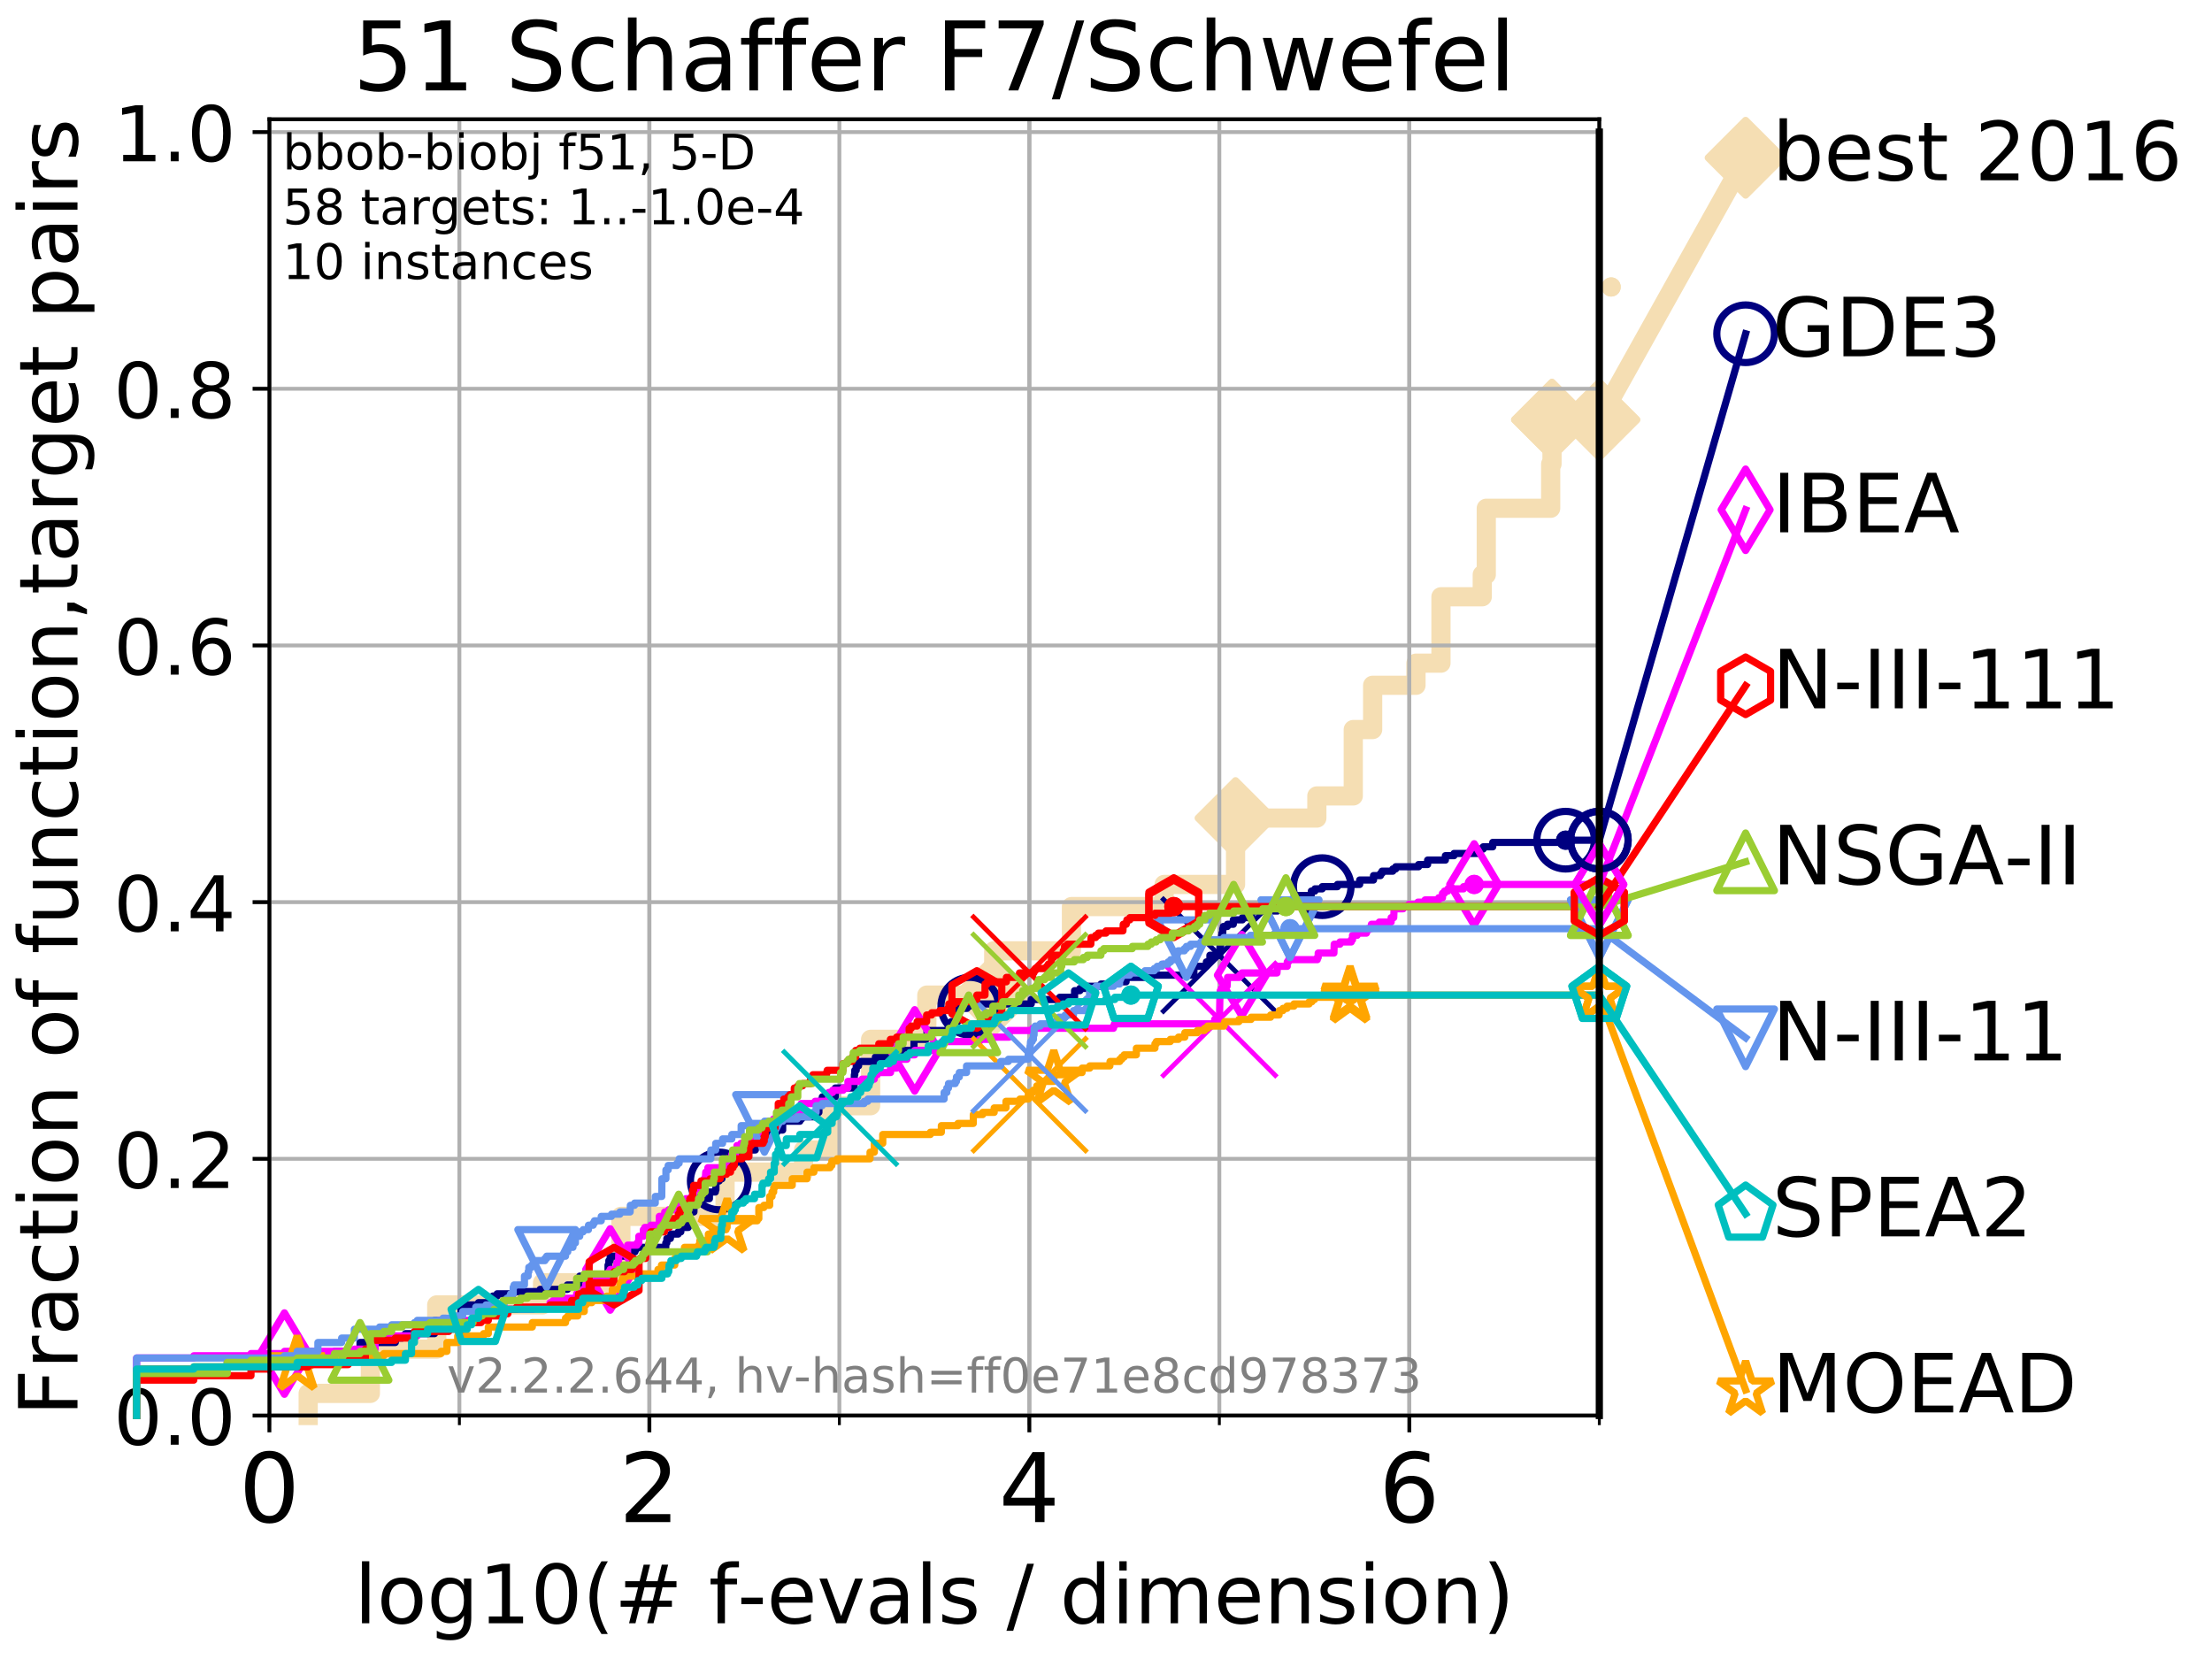 <?xml version="1.0" encoding="utf-8" standalone="no"?>
<!DOCTYPE svg PUBLIC "-//W3C//DTD SVG 1.1//EN"
  "http://www.w3.org/Graphics/SVG/1.1/DTD/svg11.dtd">
<!-- Created with matplotlib (http://matplotlib.org/) -->
<svg height="345.6pt" version="1.1" viewBox="0 0 460.8 345.6" width="460.8pt" xmlns="http://www.w3.org/2000/svg" xmlns:xlink="http://www.w3.org/1999/xlink">
 <defs>
  <style type="text/css">
*{stroke-linecap:butt;stroke-linejoin:round;}
  </style>
 </defs>
 <g id="figure_1">
  <g id="patch_1">
   <path d="M 0 345.6 
L 460.8 345.6 
L 460.8 0 
L 0 0 
z
" style="fill:#ffffff;"/>
  </g>
  <g id="axes_1">
   <g id="patch_2">
    <path d="M 56.12 294.88 
L 333.168 294.88 
L 333.168 24.84 
L 56.12 24.84 
z
" style="fill:#ffffff;"/>
   </g>
   <g id="line2d_1">
    <path d="M 64.199 294.88 
L 64.199 290.27 
L 77.155 290.27 
L 77.155 281.051 
L 90.981 281.051 
L 90.981 271.831 
L 113.024 271.831 
L 113.024 267.221 
L 129.341 267.221 
L 129.341 253.392 
L 151.04 253.392 
L 151.04 244.173 
L 167.397 244.173 
L 167.397 239.563 
L 172.887 239.563 
L 172.887 230.343 
L 181.364 230.343 
L 181.364 216.514 
L 193.075 216.514 
L 193.075 207.294 
L 207.01 207.294 
L 207.01 198.075 
L 223.201 198.075 
L 223.201 188.855 
L 242.505 188.855 
L 242.505 184.246 
L 257.387 184.246 
L 257.387 170.416 
L 274.325 170.416 
L 274.325 165.807 
L 281.91 165.807 
L 281.91 151.977 
L 285.949 151.977 
L 285.949 142.758 
L 294.978 142.758 
L 294.978 138.148 
L 300.177 138.148 
L 300.177 124.319 
L 308.782 124.319 
L 308.782 119.709 
L 309.62 119.709 
L 309.62 105.88 
L 323.036 105.88 
L 323.036 96.66 
L 323.311 96.66 
L 323.311 87.441 
L 333.168 87.441 
" style="fill:none;stroke:#f5deb3;stroke-linecap:square;stroke-width:4;"/>
   </g>
   <g id="line2d_2">
    <defs>
     <path d="M -0 7.778 
L 7.778 0 
L 0 -7.778 
L -7.778 -0 
z
" id="m924a1421f6" style="stroke:#f5deb3;stroke-linejoin:miter;stroke-width:1.5;"/>
    </defs>
    <g>
     <use style="fill:#f5deb3;stroke:#f5deb3;stroke-linejoin:miter;stroke-width:1.5;" x="207.01" xlink:href="#m924a1421f6" y="207.294"/>
     <use style="fill:#f5deb3;stroke:#f5deb3;stroke-linejoin:miter;stroke-width:1.5;" x="257.387" xlink:href="#m924a1421f6" y="170.416"/>
     <use style="fill:#f5deb3;stroke:#f5deb3;stroke-linejoin:miter;stroke-width:1.5;" x="323.311" xlink:href="#m924a1421f6" y="87.441"/>
     <use style="fill:#f5deb3;stroke:#f5deb3;stroke-linejoin:miter;stroke-width:1.5;" x="323.311" xlink:href="#m924a1421f6" y="87.441"/>
     <use style="fill:#f5deb3;stroke:#f5deb3;stroke-linejoin:miter;stroke-width:1.5;" x="333.168" xlink:href="#m924a1421f6" y="87.441"/>
    </g>
   </g>
   <g id="line2d_3">
    <path style="fill:none;stroke:#f5deb3;stroke-linecap:square;stroke-width:4;"/>
    <g/>
   </g>
   <g id="line2d_4">
    <path d="M 333.168 87.441 
L 363.643 32.861 
" style="fill:none;stroke:#f5deb3;stroke-linecap:square;stroke-width:4;"/>
    <g>
     <use style="fill:#f5deb3;stroke:#f5deb3;stroke-linejoin:miter;stroke-width:1.5;" x="333.168" xlink:href="#m924a1421f6" y="87.441"/>
     <use style="fill:#f5deb3;stroke:#f5deb3;stroke-linejoin:miter;stroke-width:1.5;" x="363.643" xlink:href="#m924a1421f6" y="32.861"/>
    </g>
   </g>
   <g id="matplotlib.axis_1">
    <g id="xtick_1">
     <g id="line2d_5">
      <path clip-path="url(#p12e2004cb3)" d="M 56.12 294.88 
L 56.12 24.84 
" style="fill:none;stroke:#b0b0b0;stroke-linecap:square;stroke-width:0.8;"/>
     </g>
     <g id="line2d_6">
      <defs>
       <path d="M 0 0 
L 0 3.5 
" id="mcf3183fc9b" style="stroke:#000000;stroke-width:0.8;"/>
      </defs>
      <g>
       <use style="stroke:#000000;stroke-width:0.8;" x="56.12" xlink:href="#mcf3183fc9b" y="294.88"/>
      </g>
     </g>
     <g id="text_1">
      <!-- 0 -->
      <defs>
       <path d="M 31.781 66.406 
Q 24.172 66.406 20.328 58.906 
Q 16.5 51.422 16.5 36.375 
Q 16.5 21.391 20.328 13.891 
Q 24.172 6.391 31.781 6.391 
Q 39.453 6.391 43.281 13.891 
Q 47.125 21.391 47.125 36.375 
Q 47.125 51.422 43.281 58.906 
Q 39.453 66.406 31.781 66.406 
z
M 31.781 74.219 
Q 44.047 74.219 50.516 64.516 
Q 56.984 54.828 56.984 36.375 
Q 56.984 17.969 50.516 8.266 
Q 44.047 -1.422 31.781 -1.422 
Q 19.531 -1.422 13.062 8.266 
Q 6.594 17.969 6.594 36.375 
Q 6.594 54.828 13.062 64.516 
Q 19.531 74.219 31.781 74.219 
z
" id="DejaVuSans-30"/>
      </defs>
      <g transform="translate(49.758 317.077)scale(0.2 -0.2)">
       <use xlink:href="#DejaVuSans-30"/>
      </g>
     </g>
    </g>
    <g id="xtick_2">
     <g id="line2d_7">
      <path clip-path="url(#p12e2004cb3)" d="M 135.277 294.88 
L 135.277 24.84 
" style="fill:none;stroke:#b0b0b0;stroke-linecap:square;stroke-width:0.8;"/>
     </g>
     <g id="line2d_8">
      <g>
       <use style="stroke:#000000;stroke-width:0.8;" x="135.277" xlink:href="#mcf3183fc9b" y="294.88"/>
      </g>
     </g>
     <g id="text_2">
      <!-- 2 -->
      <defs>
       <path d="M 19.188 8.297 
L 53.609 8.297 
L 53.609 0 
L 7.328 0 
L 7.328 8.297 
Q 12.938 14.109 22.625 23.891 
Q 32.328 33.688 34.812 36.531 
Q 39.547 41.844 41.422 45.531 
Q 43.312 49.219 43.312 52.781 
Q 43.312 58.594 39.234 62.25 
Q 35.156 65.922 28.609 65.922 
Q 23.969 65.922 18.812 64.312 
Q 13.672 62.703 7.812 59.422 
L 7.812 69.391 
Q 13.766 71.781 18.938 73 
Q 24.125 74.219 28.422 74.219 
Q 39.75 74.219 46.484 68.547 
Q 53.219 62.891 53.219 53.422 
Q 53.219 48.922 51.531 44.891 
Q 49.859 40.875 45.406 35.406 
Q 44.188 33.984 37.641 27.219 
Q 31.109 20.453 19.188 8.297 
z
" id="DejaVuSans-32"/>
      </defs>
      <g transform="translate(128.914 317.077)scale(0.2 -0.2)">
       <use xlink:href="#DejaVuSans-32"/>
      </g>
     </g>
    </g>
    <g id="xtick_3">
     <g id="line2d_9">
      <path clip-path="url(#p12e2004cb3)" d="M 214.433 294.88 
L 214.433 24.84 
" style="fill:none;stroke:#b0b0b0;stroke-linecap:square;stroke-width:0.8;"/>
     </g>
     <g id="line2d_10">
      <g>
       <use style="stroke:#000000;stroke-width:0.8;" x="214.433" xlink:href="#mcf3183fc9b" y="294.88"/>
      </g>
     </g>
     <g id="text_3">
      <!-- 4 -->
      <defs>
       <path d="M 37.797 64.312 
L 12.891 25.391 
L 37.797 25.391 
z
M 35.203 72.906 
L 47.609 72.906 
L 47.609 25.391 
L 58.016 25.391 
L 58.016 17.188 
L 47.609 17.188 
L 47.609 0 
L 37.797 0 
L 37.797 17.188 
L 4.891 17.188 
L 4.891 26.703 
z
" id="DejaVuSans-34"/>
      </defs>
      <g transform="translate(208.071 317.077)scale(0.2 -0.2)">
       <use xlink:href="#DejaVuSans-34"/>
      </g>
     </g>
    </g>
    <g id="xtick_4">
     <g id="line2d_11">
      <path clip-path="url(#p12e2004cb3)" d="M 293.59 294.88 
L 293.59 24.84 
" style="fill:none;stroke:#b0b0b0;stroke-linecap:square;stroke-width:0.8;"/>
     </g>
     <g id="line2d_12">
      <g>
       <use style="stroke:#000000;stroke-width:0.8;" x="293.59" xlink:href="#mcf3183fc9b" y="294.88"/>
      </g>
     </g>
     <g id="text_4">
      <!-- 6 -->
      <defs>
       <path d="M 33.016 40.375 
Q 26.375 40.375 22.484 35.828 
Q 18.609 31.297 18.609 23.391 
Q 18.609 15.531 22.484 10.953 
Q 26.375 6.391 33.016 6.391 
Q 39.656 6.391 43.531 10.953 
Q 47.406 15.531 47.406 23.391 
Q 47.406 31.297 43.531 35.828 
Q 39.656 40.375 33.016 40.375 
z
M 52.594 71.297 
L 52.594 62.312 
Q 48.875 64.062 45.094 64.984 
Q 41.312 65.922 37.594 65.922 
Q 27.828 65.922 22.672 59.328 
Q 17.531 52.734 16.797 39.406 
Q 19.672 43.656 24.016 45.922 
Q 28.375 48.188 33.594 48.188 
Q 44.578 48.188 50.953 41.516 
Q 57.328 34.859 57.328 23.391 
Q 57.328 12.156 50.688 5.359 
Q 44.047 -1.422 33.016 -1.422 
Q 20.359 -1.422 13.672 8.266 
Q 6.984 17.969 6.984 36.375 
Q 6.984 53.656 15.188 63.938 
Q 23.391 74.219 37.203 74.219 
Q 40.922 74.219 44.703 73.484 
Q 48.484 72.75 52.594 71.297 
z
" id="DejaVuSans-36"/>
      </defs>
      <g transform="translate(287.227 317.077)scale(0.2 -0.2)">
       <use xlink:href="#DejaVuSans-36"/>
      </g>
     </g>
    </g>
    <g id="xtick_5">
     <g id="line2d_13">
      <path clip-path="url(#p12e2004cb3)" d="M 56.12 294.88 
L 56.12 24.84 
" style="fill:none;stroke:#b0b0b0;stroke-linecap:square;stroke-width:0.8;"/>
     </g>
     <g id="line2d_14">
      <defs>
       <path d="M 0 0 
L 0 2 
" id="m68cc4a203f" style="stroke:#000000;stroke-width:0.6;"/>
      </defs>
      <g>
       <use style="stroke:#000000;stroke-width:0.6;" x="56.12" xlink:href="#m68cc4a203f" y="294.88"/>
      </g>
     </g>
    </g>
    <g id="xtick_6">
     <g id="line2d_15">
      <path clip-path="url(#p12e2004cb3)" d="M 95.698 294.88 
L 95.698 24.84 
" style="fill:none;stroke:#b0b0b0;stroke-linecap:square;stroke-width:0.8;"/>
     </g>
     <g id="line2d_16">
      <g>
       <use style="stroke:#000000;stroke-width:0.6;" x="95.698" xlink:href="#m68cc4a203f" y="294.88"/>
      </g>
     </g>
    </g>
    <g id="xtick_7">
     <g id="line2d_17">
      <path clip-path="url(#p12e2004cb3)" d="M 135.277 294.88 
L 135.277 24.84 
" style="fill:none;stroke:#b0b0b0;stroke-linecap:square;stroke-width:0.8;"/>
     </g>
     <g id="line2d_18">
      <g>
       <use style="stroke:#000000;stroke-width:0.6;" x="135.277" xlink:href="#m68cc4a203f" y="294.88"/>
      </g>
     </g>
    </g>
    <g id="xtick_8">
     <g id="line2d_19">
      <path clip-path="url(#p12e2004cb3)" d="M 174.855 294.88 
L 174.855 24.84 
" style="fill:none;stroke:#b0b0b0;stroke-linecap:square;stroke-width:0.8;"/>
     </g>
     <g id="line2d_20">
      <g>
       <use style="stroke:#000000;stroke-width:0.6;" x="174.855" xlink:href="#m68cc4a203f" y="294.88"/>
      </g>
     </g>
    </g>
    <g id="xtick_9">
     <g id="line2d_21">
      <path clip-path="url(#p12e2004cb3)" d="M 214.433 294.88 
L 214.433 24.84 
" style="fill:none;stroke:#b0b0b0;stroke-linecap:square;stroke-width:0.8;"/>
     </g>
     <g id="line2d_22">
      <g>
       <use style="stroke:#000000;stroke-width:0.6;" x="214.433" xlink:href="#m68cc4a203f" y="294.88"/>
      </g>
     </g>
    </g>
    <g id="xtick_10">
     <g id="line2d_23">
      <path clip-path="url(#p12e2004cb3)" d="M 254.011 294.88 
L 254.011 24.84 
" style="fill:none;stroke:#b0b0b0;stroke-linecap:square;stroke-width:0.8;"/>
     </g>
     <g id="line2d_24">
      <g>
       <use style="stroke:#000000;stroke-width:0.6;" x="254.011" xlink:href="#m68cc4a203f" y="294.88"/>
      </g>
     </g>
    </g>
    <g id="xtick_11">
     <g id="line2d_25">
      <path clip-path="url(#p12e2004cb3)" d="M 293.59 294.88 
L 293.59 24.84 
" style="fill:none;stroke:#b0b0b0;stroke-linecap:square;stroke-width:0.8;"/>
     </g>
     <g id="line2d_26">
      <g>
       <use style="stroke:#000000;stroke-width:0.6;" x="293.59" xlink:href="#m68cc4a203f" y="294.88"/>
      </g>
     </g>
    </g>
    <g id="xtick_12">
     <g id="line2d_27">
      <path clip-path="url(#p12e2004cb3)" d="M 333.168 294.88 
L 333.168 24.84 
" style="fill:none;stroke:#b0b0b0;stroke-linecap:square;stroke-width:0.8;"/>
     </g>
     <g id="line2d_28">
      <g>
       <use style="stroke:#000000;stroke-width:0.6;" x="333.168" xlink:href="#m68cc4a203f" y="294.88"/>
      </g>
     </g>
    </g>
    <g id="text_5">
     <!-- log10(# f-evals / dimension) -->
     <defs>
      <path d="M 9.422 75.984 
L 18.406 75.984 
L 18.406 0 
L 9.422 0 
z
" id="DejaVuSans-6c"/>
      <path d="M 30.609 48.391 
Q 23.391 48.391 19.188 42.75 
Q 14.984 37.109 14.984 27.297 
Q 14.984 17.484 19.156 11.844 
Q 23.344 6.203 30.609 6.203 
Q 37.797 6.203 41.984 11.859 
Q 46.188 17.531 46.188 27.297 
Q 46.188 37.016 41.984 42.703 
Q 37.797 48.391 30.609 48.391 
z
M 30.609 56 
Q 42.328 56 49.016 48.375 
Q 55.719 40.766 55.719 27.297 
Q 55.719 13.875 49.016 6.219 
Q 42.328 -1.422 30.609 -1.422 
Q 18.844 -1.422 12.172 6.219 
Q 5.516 13.875 5.516 27.297 
Q 5.516 40.766 12.172 48.375 
Q 18.844 56 30.609 56 
z
" id="DejaVuSans-6f"/>
      <path d="M 45.406 27.984 
Q 45.406 37.75 41.375 43.109 
Q 37.359 48.484 30.078 48.484 
Q 22.859 48.484 18.828 43.109 
Q 14.797 37.75 14.797 27.984 
Q 14.797 18.266 18.828 12.891 
Q 22.859 7.516 30.078 7.516 
Q 37.359 7.516 41.375 12.891 
Q 45.406 18.266 45.406 27.984 
z
M 54.391 6.781 
Q 54.391 -7.172 48.188 -13.984 
Q 42 -20.797 29.203 -20.797 
Q 24.469 -20.797 20.266 -20.094 
Q 16.062 -19.391 12.109 -17.922 
L 12.109 -9.188 
Q 16.062 -11.328 19.922 -12.344 
Q 23.781 -13.375 27.781 -13.375 
Q 36.625 -13.375 41.016 -8.766 
Q 45.406 -4.156 45.406 5.172 
L 45.406 9.625 
Q 42.625 4.781 38.281 2.391 
Q 33.938 0 27.875 0 
Q 17.828 0 11.672 7.656 
Q 5.516 15.328 5.516 27.984 
Q 5.516 40.672 11.672 48.328 
Q 17.828 56 27.875 56 
Q 33.938 56 38.281 53.609 
Q 42.625 51.219 45.406 46.391 
L 45.406 54.688 
L 54.391 54.688 
z
" id="DejaVuSans-67"/>
      <path d="M 12.406 8.297 
L 28.516 8.297 
L 28.516 63.922 
L 10.984 60.406 
L 10.984 69.391 
L 28.422 72.906 
L 38.281 72.906 
L 38.281 8.297 
L 54.391 8.297 
L 54.391 0 
L 12.406 0 
z
" id="DejaVuSans-31"/>
      <path d="M 31 75.875 
Q 24.469 64.656 21.281 53.656 
Q 18.109 42.672 18.109 31.391 
Q 18.109 20.125 21.312 9.062 
Q 24.516 -2 31 -13.188 
L 23.188 -13.188 
Q 15.875 -1.703 12.234 9.375 
Q 8.594 20.453 8.594 31.391 
Q 8.594 42.281 12.203 53.312 
Q 15.828 64.359 23.188 75.875 
z
" id="DejaVuSans-28"/>
      <path d="M 51.125 44 
L 36.922 44 
L 32.812 27.688 
L 47.125 27.688 
z
M 43.797 71.781 
L 38.719 51.516 
L 52.984 51.516 
L 58.109 71.781 
L 65.922 71.781 
L 60.891 51.516 
L 76.125 51.516 
L 76.125 44 
L 58.984 44 
L 54.984 27.688 
L 70.516 27.688 
L 70.516 20.219 
L 53.078 20.219 
L 48 0 
L 40.188 0 
L 45.219 20.219 
L 30.906 20.219 
L 25.875 0 
L 18.016 0 
L 23.094 20.219 
L 7.719 20.219 
L 7.719 27.688 
L 24.906 27.688 
L 29 44 
L 13.281 44 
L 13.281 51.516 
L 30.906 51.516 
L 35.891 71.781 
z
" id="DejaVuSans-23"/>
      <path id="DejaVuSans-20"/>
      <path d="M 37.109 75.984 
L 37.109 68.5 
L 28.516 68.5 
Q 23.688 68.5 21.797 66.547 
Q 19.922 64.594 19.922 59.516 
L 19.922 54.688 
L 34.719 54.688 
L 34.719 47.703 
L 19.922 47.703 
L 19.922 0 
L 10.891 0 
L 10.891 47.703 
L 2.297 47.703 
L 2.297 54.688 
L 10.891 54.688 
L 10.891 58.5 
Q 10.891 67.625 15.141 71.797 
Q 19.391 75.984 28.609 75.984 
z
" id="DejaVuSans-66"/>
      <path d="M 4.891 31.391 
L 31.203 31.391 
L 31.203 23.391 
L 4.891 23.391 
z
" id="DejaVuSans-2d"/>
      <path d="M 56.203 29.594 
L 56.203 25.203 
L 14.891 25.203 
Q 15.484 15.922 20.484 11.062 
Q 25.484 6.203 34.422 6.203 
Q 39.594 6.203 44.453 7.469 
Q 49.312 8.734 54.109 11.281 
L 54.109 2.781 
Q 49.266 0.734 44.188 -0.344 
Q 39.109 -1.422 33.891 -1.422 
Q 20.797 -1.422 13.156 6.188 
Q 5.516 13.812 5.516 26.812 
Q 5.516 40.234 12.766 48.109 
Q 20.016 56 32.328 56 
Q 43.359 56 49.781 48.891 
Q 56.203 41.797 56.203 29.594 
z
M 47.219 32.234 
Q 47.125 39.594 43.094 43.984 
Q 39.062 48.391 32.422 48.391 
Q 24.906 48.391 20.391 44.141 
Q 15.875 39.891 15.188 32.172 
z
" id="DejaVuSans-65"/>
      <path d="M 2.984 54.688 
L 12.5 54.688 
L 29.594 8.797 
L 46.688 54.688 
L 56.203 54.688 
L 35.688 0 
L 23.484 0 
z
" id="DejaVuSans-76"/>
      <path d="M 34.281 27.484 
Q 23.391 27.484 19.188 25 
Q 14.984 22.516 14.984 16.5 
Q 14.984 11.719 18.141 8.906 
Q 21.297 6.109 26.703 6.109 
Q 34.188 6.109 38.703 11.406 
Q 43.219 16.703 43.219 25.484 
L 43.219 27.484 
z
M 52.203 31.203 
L 52.203 0 
L 43.219 0 
L 43.219 8.297 
Q 40.141 3.328 35.547 0.953 
Q 30.953 -1.422 24.312 -1.422 
Q 15.922 -1.422 10.953 3.297 
Q 6 8.016 6 15.922 
Q 6 25.141 12.172 29.828 
Q 18.359 34.516 30.609 34.516 
L 43.219 34.516 
L 43.219 35.406 
Q 43.219 41.609 39.141 45 
Q 35.062 48.391 27.688 48.391 
Q 23 48.391 18.547 47.266 
Q 14.109 46.141 10.016 43.891 
L 10.016 52.203 
Q 14.938 54.109 19.578 55.047 
Q 24.219 56 28.609 56 
Q 40.484 56 46.344 49.844 
Q 52.203 43.703 52.203 31.203 
z
" id="DejaVuSans-61"/>
      <path d="M 44.281 53.078 
L 44.281 44.578 
Q 40.484 46.531 36.375 47.5 
Q 32.281 48.484 27.875 48.484 
Q 21.188 48.484 17.844 46.438 
Q 14.5 44.391 14.5 40.281 
Q 14.5 37.156 16.891 35.375 
Q 19.281 33.594 26.516 31.984 
L 29.594 31.297 
Q 39.156 29.25 43.188 25.516 
Q 47.219 21.781 47.219 15.094 
Q 47.219 7.469 41.188 3.016 
Q 35.156 -1.422 24.609 -1.422 
Q 20.219 -1.422 15.453 -0.562 
Q 10.688 0.297 5.422 2 
L 5.422 11.281 
Q 10.406 8.688 15.234 7.391 
Q 20.062 6.109 24.812 6.109 
Q 31.156 6.109 34.562 8.281 
Q 37.984 10.453 37.984 14.406 
Q 37.984 18.062 35.516 20.016 
Q 33.062 21.969 24.703 23.781 
L 21.578 24.516 
Q 13.234 26.266 9.516 29.906 
Q 5.812 33.547 5.812 39.891 
Q 5.812 47.609 11.281 51.797 
Q 16.75 56 26.812 56 
Q 31.781 56 36.172 55.266 
Q 40.578 54.547 44.281 53.078 
z
" id="DejaVuSans-73"/>
      <path d="M 25.391 72.906 
L 33.688 72.906 
L 8.297 -9.281 
L 0 -9.281 
z
" id="DejaVuSans-2f"/>
      <path d="M 45.406 46.391 
L 45.406 75.984 
L 54.391 75.984 
L 54.391 0 
L 45.406 0 
L 45.406 8.203 
Q 42.578 3.328 38.25 0.953 
Q 33.938 -1.422 27.875 -1.422 
Q 17.969 -1.422 11.734 6.484 
Q 5.516 14.406 5.516 27.297 
Q 5.516 40.188 11.734 48.094 
Q 17.969 56 27.875 56 
Q 33.938 56 38.25 53.625 
Q 42.578 51.266 45.406 46.391 
z
M 14.797 27.297 
Q 14.797 17.391 18.875 11.75 
Q 22.953 6.109 30.078 6.109 
Q 37.203 6.109 41.297 11.75 
Q 45.406 17.391 45.406 27.297 
Q 45.406 37.203 41.297 42.844 
Q 37.203 48.484 30.078 48.484 
Q 22.953 48.484 18.875 42.844 
Q 14.797 37.203 14.797 27.297 
z
" id="DejaVuSans-64"/>
      <path d="M 9.422 54.688 
L 18.406 54.688 
L 18.406 0 
L 9.422 0 
z
M 9.422 75.984 
L 18.406 75.984 
L 18.406 64.594 
L 9.422 64.594 
z
" id="DejaVuSans-69"/>
      <path d="M 52 44.188 
Q 55.375 50.25 60.062 53.125 
Q 64.75 56 71.094 56 
Q 79.641 56 84.281 50.016 
Q 88.922 44.047 88.922 33.016 
L 88.922 0 
L 79.891 0 
L 79.891 32.719 
Q 79.891 40.578 77.094 44.375 
Q 74.312 48.188 68.609 48.188 
Q 61.625 48.188 57.562 43.547 
Q 53.516 38.922 53.516 30.906 
L 53.516 0 
L 44.484 0 
L 44.484 32.719 
Q 44.484 40.625 41.703 44.406 
Q 38.922 48.188 33.109 48.188 
Q 26.219 48.188 22.156 43.531 
Q 18.109 38.875 18.109 30.906 
L 18.109 0 
L 9.078 0 
L 9.078 54.688 
L 18.109 54.688 
L 18.109 46.188 
Q 21.188 51.219 25.484 53.609 
Q 29.781 56 35.688 56 
Q 41.656 56 45.828 52.969 
Q 50 49.953 52 44.188 
z
" id="DejaVuSans-6d"/>
      <path d="M 54.891 33.016 
L 54.891 0 
L 45.906 0 
L 45.906 32.719 
Q 45.906 40.484 42.875 44.328 
Q 39.844 48.188 33.797 48.188 
Q 26.516 48.188 22.312 43.547 
Q 18.109 38.922 18.109 30.906 
L 18.109 0 
L 9.078 0 
L 9.078 54.688 
L 18.109 54.688 
L 18.109 46.188 
Q 21.344 51.125 25.703 53.562 
Q 30.078 56 35.797 56 
Q 45.219 56 50.047 50.172 
Q 54.891 44.344 54.891 33.016 
z
" id="DejaVuSans-6e"/>
      <path d="M 8.016 75.875 
L 15.828 75.875 
Q 23.141 64.359 26.781 53.312 
Q 30.422 42.281 30.422 31.391 
Q 30.422 20.453 26.781 9.375 
Q 23.141 -1.703 15.828 -13.188 
L 8.016 -13.188 
Q 14.5 -2 17.703 9.062 
Q 20.906 20.125 20.906 31.391 
Q 20.906 42.672 17.703 53.656 
Q 14.5 64.656 8.016 75.875 
z
" id="DejaVuSans-29"/>
     </defs>
     <g transform="translate(73.803 338.154)scale(0.17 -0.17)">
      <use xlink:href="#DejaVuSans-6c"/>
      <use x="27.783" xlink:href="#DejaVuSans-6f"/>
      <use x="88.965" xlink:href="#DejaVuSans-67"/>
      <use x="152.441" xlink:href="#DejaVuSans-31"/>
      <use x="216.064" xlink:href="#DejaVuSans-30"/>
      <use x="279.688" xlink:href="#DejaVuSans-28"/>
      <use x="318.701" xlink:href="#DejaVuSans-23"/>
      <use x="402.49" xlink:href="#DejaVuSans-20"/>
      <use x="434.277" xlink:href="#DejaVuSans-66"/>
      <use x="469.404" xlink:href="#DejaVuSans-2d"/>
      <use x="505.488" xlink:href="#DejaVuSans-65"/>
      <use x="567.012" xlink:href="#DejaVuSans-76"/>
      <use x="626.191" xlink:href="#DejaVuSans-61"/>
      <use x="687.471" xlink:href="#DejaVuSans-6c"/>
      <use x="715.254" xlink:href="#DejaVuSans-73"/>
      <use x="767.354" xlink:href="#DejaVuSans-20"/>
      <use x="799.141" xlink:href="#DejaVuSans-2f"/>
      <use x="832.832" xlink:href="#DejaVuSans-20"/>
      <use x="864.619" xlink:href="#DejaVuSans-64"/>
      <use x="928.096" xlink:href="#DejaVuSans-69"/>
      <use x="955.879" xlink:href="#DejaVuSans-6d"/>
      <use x="1053.291" xlink:href="#DejaVuSans-65"/>
      <use x="1114.814" xlink:href="#DejaVuSans-6e"/>
      <use x="1178.193" xlink:href="#DejaVuSans-73"/>
      <use x="1230.293" xlink:href="#DejaVuSans-69"/>
      <use x="1258.076" xlink:href="#DejaVuSans-6f"/>
      <use x="1319.258" xlink:href="#DejaVuSans-6e"/>
      <use x="1382.637" xlink:href="#DejaVuSans-29"/>
     </g>
    </g>
   </g>
   <g id="matplotlib.axis_2">
    <g id="ytick_1">
     <g id="line2d_29">
      <path clip-path="url(#p12e2004cb3)" d="M 56.12 294.88 
L 333.168 294.88 
" style="fill:none;stroke:#b0b0b0;stroke-linecap:square;stroke-width:0.8;"/>
     </g>
     <g id="line2d_30">
      <defs>
       <path d="M 0 0 
L -3.5 0 
" id="m4c135ae7b4" style="stroke:#000000;stroke-width:0.8;"/>
      </defs>
      <g>
       <use style="stroke:#000000;stroke-width:0.8;" x="56.12" xlink:href="#m4c135ae7b4" y="294.88"/>
      </g>
     </g>
     <g id="text_6">
      <!-- 0.0 -->
      <defs>
       <path d="M 10.688 12.406 
L 21 12.406 
L 21 0 
L 10.688 0 
z
" id="DejaVuSans-2e"/>
      </defs>
      <g transform="translate(23.675 300.959)scale(0.16 -0.16)">
       <use xlink:href="#DejaVuSans-30"/>
       <use x="63.623" xlink:href="#DejaVuSans-2e"/>
       <use x="95.41" xlink:href="#DejaVuSans-30"/>
      </g>
     </g>
    </g>
    <g id="ytick_2">
     <g id="line2d_31">
      <path clip-path="url(#p12e2004cb3)" d="M 56.12 241.407 
L 333.168 241.407 
" style="fill:none;stroke:#b0b0b0;stroke-linecap:square;stroke-width:0.8;"/>
     </g>
     <g id="line2d_32">
      <g>
       <use style="stroke:#000000;stroke-width:0.8;" x="56.12" xlink:href="#m4c135ae7b4" y="241.407"/>
      </g>
     </g>
     <g id="text_7">
      <!-- 0.2 -->
      <g transform="translate(23.675 247.485)scale(0.16 -0.16)">
       <use xlink:href="#DejaVuSans-30"/>
       <use x="63.623" xlink:href="#DejaVuSans-2e"/>
       <use x="95.41" xlink:href="#DejaVuSans-32"/>
      </g>
     </g>
    </g>
    <g id="ytick_3">
     <g id="line2d_33">
      <path clip-path="url(#p12e2004cb3)" d="M 56.12 187.933 
L 333.168 187.933 
" style="fill:none;stroke:#b0b0b0;stroke-linecap:square;stroke-width:0.8;"/>
     </g>
     <g id="line2d_34">
      <g>
       <use style="stroke:#000000;stroke-width:0.8;" x="56.12" xlink:href="#m4c135ae7b4" y="187.933"/>
      </g>
     </g>
     <g id="text_8">
      <!-- 0.4 -->
      <g transform="translate(23.675 194.012)scale(0.16 -0.16)">
       <use xlink:href="#DejaVuSans-30"/>
       <use x="63.623" xlink:href="#DejaVuSans-2e"/>
       <use x="95.41" xlink:href="#DejaVuSans-34"/>
      </g>
     </g>
    </g>
    <g id="ytick_4">
     <g id="line2d_35">
      <path clip-path="url(#p12e2004cb3)" d="M 56.12 134.46 
L 333.168 134.46 
" style="fill:none;stroke:#b0b0b0;stroke-linecap:square;stroke-width:0.8;"/>
     </g>
     <g id="line2d_36">
      <g>
       <use style="stroke:#000000;stroke-width:0.8;" x="56.12" xlink:href="#m4c135ae7b4" y="134.46"/>
      </g>
     </g>
     <g id="text_9">
      <!-- 0.6 -->
      <g transform="translate(23.675 140.539)scale(0.16 -0.16)">
       <use xlink:href="#DejaVuSans-30"/>
       <use x="63.623" xlink:href="#DejaVuSans-2e"/>
       <use x="95.41" xlink:href="#DejaVuSans-36"/>
      </g>
     </g>
    </g>
    <g id="ytick_5">
     <g id="line2d_37">
      <path clip-path="url(#p12e2004cb3)" d="M 56.12 80.987 
L 333.168 80.987 
" style="fill:none;stroke:#b0b0b0;stroke-linecap:square;stroke-width:0.8;"/>
     </g>
     <g id="line2d_38">
      <g>
       <use style="stroke:#000000;stroke-width:0.8;" x="56.12" xlink:href="#m4c135ae7b4" y="80.987"/>
      </g>
     </g>
     <g id="text_10">
      <!-- 0.8 -->
      <defs>
       <path d="M 31.781 34.625 
Q 24.75 34.625 20.719 30.859 
Q 16.703 27.094 16.703 20.516 
Q 16.703 13.922 20.719 10.156 
Q 24.75 6.391 31.781 6.391 
Q 38.812 6.391 42.859 10.172 
Q 46.922 13.969 46.922 20.516 
Q 46.922 27.094 42.891 30.859 
Q 38.875 34.625 31.781 34.625 
z
M 21.922 38.812 
Q 15.578 40.375 12.031 44.719 
Q 8.5 49.078 8.5 55.328 
Q 8.5 64.062 14.719 69.141 
Q 20.953 74.219 31.781 74.219 
Q 42.672 74.219 48.875 69.141 
Q 55.078 64.062 55.078 55.328 
Q 55.078 49.078 51.531 44.719 
Q 48 40.375 41.703 38.812 
Q 48.828 37.156 52.797 32.312 
Q 56.781 27.484 56.781 20.516 
Q 56.781 9.906 50.312 4.234 
Q 43.844 -1.422 31.781 -1.422 
Q 19.734 -1.422 13.25 4.234 
Q 6.781 9.906 6.781 20.516 
Q 6.781 27.484 10.781 32.312 
Q 14.797 37.156 21.922 38.812 
z
M 18.312 54.391 
Q 18.312 48.734 21.844 45.562 
Q 25.391 42.391 31.781 42.391 
Q 38.141 42.391 41.719 45.562 
Q 45.312 48.734 45.312 54.391 
Q 45.312 60.062 41.719 63.234 
Q 38.141 66.406 31.781 66.406 
Q 25.391 66.406 21.844 63.234 
Q 18.312 60.062 18.312 54.391 
z
" id="DejaVuSans-38"/>
      </defs>
      <g transform="translate(23.675 87.066)scale(0.16 -0.16)">
       <use xlink:href="#DejaVuSans-30"/>
       <use x="63.623" xlink:href="#DejaVuSans-2e"/>
       <use x="95.41" xlink:href="#DejaVuSans-38"/>
      </g>
     </g>
    </g>
    <g id="ytick_6">
     <g id="line2d_39">
      <path clip-path="url(#p12e2004cb3)" d="M 56.12 27.514 
L 333.168 27.514 
" style="fill:none;stroke:#b0b0b0;stroke-linecap:square;stroke-width:0.8;"/>
     </g>
     <g id="line2d_40">
      <g>
       <use style="stroke:#000000;stroke-width:0.8;" x="56.12" xlink:href="#m4c135ae7b4" y="27.514"/>
      </g>
     </g>
     <g id="text_11">
      <!-- 1.0 -->
      <g transform="translate(23.675 33.592)scale(0.16 -0.16)">
       <use xlink:href="#DejaVuSans-31"/>
       <use x="63.623" xlink:href="#DejaVuSans-2e"/>
       <use x="95.41" xlink:href="#DejaVuSans-30"/>
      </g>
     </g>
    </g>
    <g id="text_12">
     <!-- Fraction of function,target pairs -->
     <defs>
      <path d="M 9.812 72.906 
L 51.703 72.906 
L 51.703 64.594 
L 19.672 64.594 
L 19.672 43.109 
L 48.578 43.109 
L 48.578 34.812 
L 19.672 34.812 
L 19.672 0 
L 9.812 0 
z
" id="DejaVuSans-46"/>
      <path d="M 41.109 46.297 
Q 39.594 47.172 37.812 47.578 
Q 36.031 48 33.891 48 
Q 26.266 48 22.188 43.047 
Q 18.109 38.094 18.109 28.812 
L 18.109 0 
L 9.078 0 
L 9.078 54.688 
L 18.109 54.688 
L 18.109 46.188 
Q 20.953 51.172 25.484 53.578 
Q 30.031 56 36.531 56 
Q 37.453 56 38.578 55.875 
Q 39.703 55.766 41.062 55.516 
z
" id="DejaVuSans-72"/>
      <path d="M 48.781 52.594 
L 48.781 44.188 
Q 44.969 46.297 41.141 47.344 
Q 37.312 48.391 33.406 48.391 
Q 24.656 48.391 19.812 42.844 
Q 14.984 37.312 14.984 27.297 
Q 14.984 17.281 19.812 11.734 
Q 24.656 6.203 33.406 6.203 
Q 37.312 6.203 41.141 7.25 
Q 44.969 8.297 48.781 10.406 
L 48.781 2.094 
Q 45.016 0.344 40.984 -0.531 
Q 36.969 -1.422 32.422 -1.422 
Q 20.062 -1.422 12.781 6.344 
Q 5.516 14.109 5.516 27.297 
Q 5.516 40.672 12.859 48.328 
Q 20.219 56 33.016 56 
Q 37.156 56 41.109 55.141 
Q 45.062 54.297 48.781 52.594 
z
" id="DejaVuSans-63"/>
      <path d="M 18.312 70.219 
L 18.312 54.688 
L 36.812 54.688 
L 36.812 47.703 
L 18.312 47.703 
L 18.312 18.016 
Q 18.312 11.328 20.141 9.422 
Q 21.969 7.516 27.594 7.516 
L 36.812 7.516 
L 36.812 0 
L 27.594 0 
Q 17.188 0 13.234 3.875 
Q 9.281 7.766 9.281 18.016 
L 9.281 47.703 
L 2.688 47.703 
L 2.688 54.688 
L 9.281 54.688 
L 9.281 70.219 
z
" id="DejaVuSans-74"/>
      <path d="M 8.5 21.578 
L 8.5 54.688 
L 17.484 54.688 
L 17.484 21.922 
Q 17.484 14.156 20.5 10.266 
Q 23.531 6.391 29.594 6.391 
Q 36.859 6.391 41.078 11.031 
Q 45.312 15.672 45.312 23.688 
L 45.312 54.688 
L 54.297 54.688 
L 54.297 0 
L 45.312 0 
L 45.312 8.406 
Q 42.047 3.422 37.719 1 
Q 33.406 -1.422 27.688 -1.422 
Q 18.266 -1.422 13.375 4.438 
Q 8.5 10.297 8.5 21.578 
z
M 31.109 56 
z
" id="DejaVuSans-75"/>
      <path d="M 11.719 12.406 
L 22.016 12.406 
L 22.016 4 
L 14.016 -11.625 
L 7.719 -11.625 
L 11.719 4 
z
" id="DejaVuSans-2c"/>
      <path d="M 18.109 8.203 
L 18.109 -20.797 
L 9.078 -20.797 
L 9.078 54.688 
L 18.109 54.688 
L 18.109 46.391 
Q 20.953 51.266 25.266 53.625 
Q 29.594 56 35.594 56 
Q 45.562 56 51.781 48.094 
Q 58.016 40.188 58.016 27.297 
Q 58.016 14.406 51.781 6.484 
Q 45.562 -1.422 35.594 -1.422 
Q 29.594 -1.422 25.266 0.953 
Q 20.953 3.328 18.109 8.203 
z
M 48.688 27.297 
Q 48.688 37.203 44.609 42.844 
Q 40.531 48.484 33.406 48.484 
Q 26.266 48.484 22.188 42.844 
Q 18.109 37.203 18.109 27.297 
Q 18.109 17.391 22.188 11.75 
Q 26.266 6.109 33.406 6.109 
Q 40.531 6.109 44.609 11.75 
Q 48.688 17.391 48.688 27.297 
z
" id="DejaVuSans-70"/>
     </defs>
     <g transform="translate(16.14 294.999)rotate(-90)scale(0.17 -0.17)">
      <use xlink:href="#DejaVuSans-46"/>
      <use x="57.41" xlink:href="#DejaVuSans-72"/>
      <use x="98.523" xlink:href="#DejaVuSans-61"/>
      <use x="159.803" xlink:href="#DejaVuSans-63"/>
      <use x="214.783" xlink:href="#DejaVuSans-74"/>
      <use x="253.992" xlink:href="#DejaVuSans-69"/>
      <use x="281.775" xlink:href="#DejaVuSans-6f"/>
      <use x="342.957" xlink:href="#DejaVuSans-6e"/>
      <use x="406.336" xlink:href="#DejaVuSans-20"/>
      <use x="438.123" xlink:href="#DejaVuSans-6f"/>
      <use x="499.305" xlink:href="#DejaVuSans-66"/>
      <use x="534.51" xlink:href="#DejaVuSans-20"/>
      <use x="566.297" xlink:href="#DejaVuSans-66"/>
      <use x="601.502" xlink:href="#DejaVuSans-75"/>
      <use x="664.881" xlink:href="#DejaVuSans-6e"/>
      <use x="728.26" xlink:href="#DejaVuSans-63"/>
      <use x="783.24" xlink:href="#DejaVuSans-74"/>
      <use x="822.449" xlink:href="#DejaVuSans-69"/>
      <use x="850.232" xlink:href="#DejaVuSans-6f"/>
      <use x="911.414" xlink:href="#DejaVuSans-6e"/>
      <use x="974.793" xlink:href="#DejaVuSans-2c"/>
      <use x="1006.58" xlink:href="#DejaVuSans-74"/>
      <use x="1045.789" xlink:href="#DejaVuSans-61"/>
      <use x="1107.068" xlink:href="#DejaVuSans-72"/>
      <use x="1148.166" xlink:href="#DejaVuSans-67"/>
      <use x="1211.643" xlink:href="#DejaVuSans-65"/>
      <use x="1273.166" xlink:href="#DejaVuSans-74"/>
      <use x="1312.375" xlink:href="#DejaVuSans-20"/>
      <use x="1344.162" xlink:href="#DejaVuSans-70"/>
      <use x="1407.639" xlink:href="#DejaVuSans-61"/>
      <use x="1468.918" xlink:href="#DejaVuSans-69"/>
      <use x="1496.701" xlink:href="#DejaVuSans-72"/>
      <use x="1537.814" xlink:href="#DejaVuSans-73"/>
     </g>
    </g>
   </g>
   <g id="line2d_41">
    <defs>
     <path d="M 0 1.5 
C 0.398 1.5 0.779 1.342 1.061 1.061 
C 1.342 0.779 1.5 0.398 1.5 0 
C 1.5 -0.398 1.342 -0.779 1.061 -1.061 
C 0.779 -1.342 0.398 -1.5 0 -1.5 
C -0.398 -1.5 -0.779 -1.342 -1.061 -1.061 
C -1.342 -0.779 -1.5 -0.398 -1.5 0 
C -1.5 0.398 -1.342 0.779 -1.061 1.061 
C -0.779 1.342 -0.398 1.5 0 1.5 
z
" id="m1cf0554355" style="stroke:#f5deb3;"/>
    </defs>
    <g>
     <use style="fill:#f5deb3;stroke:#f5deb3;" x="335.631" xlink:href="#m1cf0554355" y="59.782"/>
     <use style="fill:#f5deb3;stroke:#f5deb3;" x="335.631" xlink:href="#m1cf0554355" y="59.782"/>
    </g>
   </g>
   <g id="line2d_42">
    <defs>
     <path d="M 0 1.5 
C 0.398 1.5 0.779 1.342 1.061 1.061 
C 1.342 0.779 1.5 0.398 1.5 0 
C 1.5 -0.398 1.342 -0.779 1.061 -1.061 
C 0.779 -1.342 0.398 -1.5 0 -1.5 
C -0.398 -1.5 -0.779 -1.342 -1.061 -1.061 
C -1.342 -0.779 -1.5 -0.398 -1.5 0 
C -1.5 0.398 -1.342 0.779 -1.061 1.061 
C -0.779 1.342 -0.398 1.5 0 1.5 
z
" id="m6549f7e03f" style="stroke:#000080;"/>
    </defs>
    <g>
     <use style="fill:#000080;stroke:#000080;" x="326.15" xlink:href="#m6549f7e03f" y="175.026"/>
     <use style="fill:#000080;stroke:#000080;" x="326.15" xlink:href="#m6549f7e03f" y="175.026"/>
    </g>
   </g>
   <g id="line2d_43">
    <path d="M 28.456 294.88 
L 28.456 285.199 
L 47.34 285.199 
L 47.34 282.895 
L 69.673 282.895 
L 69.673 281.512 
L 75.004 281.512 
L 75.004 279.668 
L 82.351 279.668 
L 82.351 278.746 
L 83.784 278.746 
L 83.784 278.285 
L 84.458 278.285 
L 84.458 277.824 
L 90.523 277.824 
L 90.523 275.058 
L 96.039 275.058 
L 96.039 272.753 
L 96.7 272.753 
L 96.7 271.831 
L 99.671 271.831 
L 99.671 271.37 
L 102.668 271.37 
L 102.668 269.987 
L 103.561 269.987 
L 103.561 269.526 
L 106.911 269.526 
L 106.911 269.065 
L 112.514 269.065 
L 112.514 268.604 
L 118.187 268.604 
L 118.187 267.682 
L 120.609 267.682 
L 120.609 266.76 
L 120.77 266.76 
L 120.77 265.838 
L 126.667 265.838 
L 126.667 263.534 
L 126.837 263.534 
L 126.837 262.612 
L 127.115 262.612 
L 127.115 261.69 
L 131.527 261.69 
L 131.527 261.229 
L 131.655 261.229 
L 131.655 260.768 
L 132.28 260.768 
L 132.28 260.307 
L 132.523 260.307 
L 132.523 259.846 
L 138.695 259.846 
L 138.695 258.924 
L 138.919 258.924 
L 138.919 258.002 
L 139.654 258.002 
L 139.76 257.08 
L 141.28 257.08 
L 141.28 256.619 
L 141.828 256.619 
L 141.828 255.697 
L 143.377 255.697 
L 143.398 253.853 
L 143.505 253.853 
L 143.505 252.931 
L 143.696 252.931 
L 143.696 252.47 
L 144.558 252.47 
L 144.618 250.165 
L 145.091 250.165 
L 145.091 249.704 
L 147.782 249.704 
L 147.782 248.321 
L 149.016 248.321 
L 149.016 247.86 
L 149.139 247.86 
L 149.139 246.016 
L 149.831 246.016 
L 149.831 245.556 
L 150.396 245.556 
L 150.396 244.173 
L 150.902 244.173 
L 150.902 243.712 
L 151.793 243.712 
L 151.793 242.79 
L 152.702 242.79 
L 152.702 242.329 
L 153.291 242.329 
L 153.291 240.946 
L 153.482 240.946 
L 153.482 240.485 
L 154.229 240.485 
L 154.229 240.024 
L 155.345 240.024 
L 155.345 239.563 
L 157.351 239.563 
L 157.351 238.18 
L 158.196 238.18 
L 158.196 237.719 
L 159.053 237.719 
L 159.053 236.797 
L 160.123 236.797 
L 160.123 236.336 
L 161.537 236.336 
L 161.537 235.875 
L 161.848 235.875 
L 161.848 235.414 
L 163.043 235.414 
L 163.043 233.57 
L 166.633 233.57 
L 166.633 233.109 
L 166.984 233.109 
L 166.984 232.648 
L 170.129 232.648 
L 170.201 231.726 
L 170.593 231.726 
L 170.593 229.421 
L 171.301 229.421 
L 171.301 228.499 
L 173.988 228.499 
L 174.006 226.655 
L 177.917 226.655 
L 177.98 223.89 
L 178.066 223.89 
L 178.066 222.968 
L 178.371 222.968 
L 178.371 222.046 
L 178.857 222.046 
L 178.857 221.124 
L 182.366 221.124 
L 182.366 220.202 
L 185.518 220.202 
L 185.518 219.741 
L 188.301 219.741 
L 188.326 218.819 
L 190.392 218.819 
L 190.405 216.514 
L 192.928 216.514 
L 192.928 216.053 
L 193.117 216.053 
L 193.117 214.67 
L 197.485 214.67 
L 197.485 214.209 
L 198.16 214.209 
L 198.16 212.826 
L 199.513 212.826 
L 199.513 211.443 
L 199.708 211.443 
L 199.708 210.06 
L 201.455 210.06 
L 201.455 209.599 
L 202.022 209.599 
L 202.022 209.138 
L 214.824 209.138 
L 214.824 208.216 
L 220.75 208.216 
L 220.75 207.755 
L 223.854 207.755 
L 223.854 206.373 
L 224.963 206.373 
L 224.963 205.912 
L 226.224 205.912 
L 226.224 205.451 
L 229.366 205.451 
L 229.366 204.99 
L 232.004 204.99 
L 232.004 204.529 
L 234.585 204.529 
L 234.585 203.607 
L 239.116 203.607 
L 239.116 203.146 
L 248.71 203.146 
L 248.71 201.302 
L 251.314 201.302 
L 251.314 200.38 
L 252.043 200.38 
L 252.043 198.997 
L 254.077 198.997 
L 254.142 197.153 
L 254.276 197.153 
L 254.383 195.77 
L 254.431 195.77 
L 254.502 194.848 
L 254.565 194.848 
L 254.565 194.387 
L 254.726 194.387 
L 254.726 193.465 
L 254.84 193.465 
L 254.84 193.004 
L 255.686 193.004 
L 255.686 192.543 
L 256.922 192.543 
L 256.922 191.621 
L 258.822 191.621 
L 258.822 191.16 
L 260.044 191.16 
L 260.044 190.699 
L 260.735 190.699 
L 260.735 189.777 
L 266.137 189.777 
L 266.137 189.316 
L 267.443 189.316 
L 267.443 188.855 
L 269.205 188.855 
L 269.205 187.472 
L 269.614 187.472 
L 269.614 186.551 
L 273.137 186.551 
L 273.176 185.629 
L 273.921 185.629 
L 273.921 185.168 
L 275.44 185.168 
L 275.44 184.707 
L 278.615 184.707 
L 278.615 184.246 
L 283.247 184.246 
L 283.247 183.324 
L 286.129 183.324 
L 286.129 182.402 
L 287.58 182.402 
L 287.58 181.941 
L 287.906 181.941 
L 287.906 181.48 
L 290.146 181.48 
L 290.146 181.019 
L 290.753 181.019 
L 290.753 180.558 
L 295.514 180.558 
L 295.514 180.097 
L 297.396 180.097 
L 297.396 179.175 
L 301.099 179.175 
L 301.099 178.253 
L 302.896 178.253 
L 302.896 177.792 
L 308.26 177.792 
L 308.26 176.87 
L 308.977 176.87 
L 308.977 176.409 
L 310.964 176.409 
L 310.964 175.487 
L 326.15 175.487 
L 326.15 175.026 
L 333.168 175.026 
L 333.168 175.026 
" style="fill:none;stroke:#000080;stroke-linecap:square;stroke-width:1.5;"/>
   </g>
   <g id="line2d_44">
    <defs>
     <path d="M 0 6 
C 1.591 6 3.117 5.368 4.243 4.243 
C 5.368 3.117 6 1.591 6 0 
C 6 -1.591 5.368 -3.117 4.243 -4.243 
C 3.117 -5.368 1.591 -6 0 -6 
C -1.591 -6 -3.117 -5.368 -4.243 -4.243 
C -5.368 -3.117 -6 -1.591 -6 0 
C -6 1.591 -5.368 3.117 -4.243 4.243 
C -3.117 5.368 -1.591 6 0 6 
z
" id="mb39ae2c704" style="stroke:#000080;stroke-width:1.5;"/>
    </defs>
    <g>
     <use style="fill-opacity:0;stroke:#000080;stroke-width:1.5;" x="149.831" xlink:href="#mb39ae2c704" y="246.016"/>
     <use style="fill-opacity:0;stroke:#000080;stroke-width:1.5;" x="202.022" xlink:href="#mb39ae2c704" y="209.599"/>
     <use style="fill-opacity:0;stroke:#000080;stroke-width:1.5;" x="275.44" xlink:href="#mb39ae2c704" y="184.707"/>
     <use style="fill-opacity:0;stroke:#000080;stroke-width:1.5;" x="326.15" xlink:href="#mb39ae2c704" y="175.026"/>
     <use style="fill-opacity:0;stroke:#000080;stroke-width:1.5;" x="333.168" xlink:href="#mb39ae2c704" y="175.026"/>
    </g>
   </g>
   <g id="line2d_45">
    <path style="fill:none;stroke:#000080;stroke-linecap:square;stroke-width:1.5;"/>
    <g/>
   </g>
   <g id="line2d_46">
    <path clip-path="url(#p12e2004cb3)" d="M 254.011 198.997 
" style="fill:none;stroke:#000080;stroke-linecap:square;stroke-width:1.5;"/>
    <defs>
     <path d="M -12 12 
L 12 -12 
M -12 -12 
L 12 12 
" id="m5a3119966f" style="stroke:#000080;"/>
    </defs>
    <g clip-path="url(#p12e2004cb3)">
     <use style="fill:#000080;stroke:#000080;" x="254.011" xlink:href="#m5a3119966f" y="198.997"/>
    </g>
   </g>
   <g id="line2d_47">
    <defs>
     <path d="M 0 1.5 
C 0.398 1.5 0.779 1.342 1.061 1.061 
C 1.342 0.779 1.5 0.398 1.5 0 
C 1.5 -0.398 1.342 -0.779 1.061 -1.061 
C 0.779 -1.342 0.398 -1.5 0 -1.5 
C -0.398 -1.5 -0.779 -1.342 -1.061 -1.061 
C -1.342 -0.779 -1.5 -0.398 -1.5 0 
C -1.5 0.398 -1.342 0.779 -1.061 1.061 
C -0.779 1.342 -0.398 1.5 0 1.5 
z
" id="m22470a510c" style="stroke:#ff00ff;"/>
    </defs>
    <g>
     <use style="fill:#ff00ff;stroke:#ff00ff;" x="307.1" xlink:href="#m22470a510c" y="184.246"/>
     <use style="fill:#ff00ff;stroke:#ff00ff;" x="307.1" xlink:href="#m22470a510c" y="184.246"/>
    </g>
   </g>
   <g id="line2d_48">
    <path d="M 28.456 294.88 
L 28.456 282.895 
L 40.37 282.895 
L 40.37 282.434 
L 52.284 282.434 
L 52.284 281.973 
L 59.254 281.973 
L 59.254 281.512 
L 73.818 281.512 
L 73.818 281.051 
L 78.137 281.051 
L 78.137 279.207 
L 79.067 279.207 
L 79.067 278.285 
L 86.918 278.285 
L 86.918 276.902 
L 88.556 276.902 
L 88.556 276.441 
L 91.428 276.441 
L 91.428 275.058 
L 99.396 275.058 
L 99.396 274.136 
L 101.966 274.136 
L 101.966 273.214 
L 103.991 273.214 
L 103.991 272.753 
L 111.031 272.753 
L 111.031 272.292 
L 114.582 272.292 
L 114.582 271.37 
L 115.256 271.37 
L 115.256 270.909 
L 116.934 270.909 
L 116.934 270.448 
L 120.118 270.448 
L 120.118 269.526 
L 121.243 269.526 
L 121.243 269.065 
L 121.475 269.065 
L 121.475 268.604 
L 122.004 268.604 
L 122.004 267.682 
L 124.299 267.682 
L 124.364 266.299 
L 126.61 266.299 
L 126.61 265.378 
L 126.837 265.378 
L 126.837 264.917 
L 127.115 264.917 
L 127.115 264.456 
L 128.495 264.456 
L 128.495 263.073 
L 128.849 263.073 
L 128.898 261.229 
L 130.739 261.229 
L 130.739 259.385 
L 132.724 259.385 
L 132.724 258.924 
L 133.079 258.924 
L 133.079 257.541 
L 134.029 257.541 
L 134.029 256.158 
L 134.322 256.158 
L 134.322 255.697 
L 135.617 255.697 
L 135.617 255.236 
L 137.347 255.236 
L 137.347 253.392 
L 138.468 253.392 
L 138.468 252.47 
L 139.304 252.47 
L 139.304 252.009 
L 141.207 252.009 
L 141.207 251.087 
L 141.875 251.087 
L 141.875 250.165 
L 142.898 250.165 
L 142.898 249.704 
L 144.05 249.704 
L 144.05 249.243 
L 144.518 249.243 
L 144.518 247.86 
L 145.795 247.86 
L 145.795 246.938 
L 145.999 246.938 
L 145.999 246.477 
L 146.703 246.477 
L 146.703 245.556 
L 146.931 245.556 
L 147.018 244.173 
L 147.464 244.173 
L 147.464 243.251 
L 150.609 243.251 
L 150.609 242.79 
L 151.109 242.79 
L 151.109 241.868 
L 151.501 241.868 
L 151.501 241.407 
L 152.451 241.407 
L 152.451 240.485 
L 153.242 240.485 
L 153.242 239.563 
L 153.518 239.563 
L 153.518 238.641 
L 154.343 238.641 
L 154.343 238.18 
L 156.016 238.18 
L 156.016 237.719 
L 156.995 237.719 
L 156.995 236.797 
L 157.465 236.797 
L 157.465 235.875 
L 158.932 235.875 
L 158.932 234.953 
L 160.356 234.953 
L 160.356 233.57 
L 161.13 233.57 
L 161.13 233.109 
L 163.078 233.109 
L 163.078 231.726 
L 166.929 231.726 
L 166.929 229.882 
L 169.795 229.882 
L 169.795 229.421 
L 172.642 229.421 
L 172.642 227.577 
L 173.452 227.577 
L 173.452 227.116 
L 175.644 227.116 
L 175.644 226.655 
L 176.639 226.655 
L 176.639 225.273 
L 179.559 225.273 
L 179.559 224.812 
L 182.126 224.812 
L 182.126 223.89 
L 182.735 223.89 
L 182.735 223.429 
L 185.518 223.429 
L 185.518 222.507 
L 186.786 222.507 
L 186.786 220.663 
L 188.931 220.663 
L 188.931 219.741 
L 190.551 219.741 
L 190.551 218.819 
L 196.248 218.819 
L 196.248 216.975 
L 204.038 216.975 
L 204.038 216.514 
L 205.876 216.514 
L 205.876 216.053 
L 210.226 216.053 
L 210.226 214.67 
L 215.159 214.67 
L 215.159 214.209 
L 231.947 214.209 
L 231.947 213.748 
L 232.143 213.748 
L 232.143 213.287 
L 253.032 213.287 
L 253.032 212.365 
L 254.036 212.365 
L 254.136 207.294 
L 254.171 207.294 
L 254.203 206.373 
L 254.399 206.373 
L 254.399 205.912 
L 254.926 205.912 
L 254.926 205.451 
L 255.629 205.451 
L 255.718 203.607 
L 258.215 203.607 
L 258.215 203.146 
L 258.701 203.146 
L 258.701 202.685 
L 266.017 202.685 
L 266.121 201.302 
L 268.156 201.302 
L 268.156 200.38 
L 268.432 200.38 
L 268.432 199.919 
L 274.414 199.919 
L 274.414 199.458 
L 274.605 199.458 
L 274.606 198.536 
L 277.88 198.536 
L 277.938 196.692 
L 279.139 196.692 
L 279.139 196.231 
L 281.485 196.231 
L 281.485 195.77 
L 281.754 195.77 
L 281.755 194.848 
L 282.722 194.848 
L 282.722 194.387 
L 284.651 194.387 
L 284.651 193.926 
L 284.875 193.926 
L 284.875 193.465 
L 285.595 193.465 
L 285.686 192.543 
L 287.324 192.543 
L 287.324 192.082 
L 289.804 192.082 
L 289.804 191.16 
L 290.34 191.16 
L 290.417 189.316 
L 292.301 189.316 
L 292.301 188.855 
L 293.496 188.855 
L 293.496 188.394 
L 295.383 188.394 
L 295.383 187.933 
L 296.866 187.933 
L 296.866 187.472 
L 299.715 187.472 
L 299.715 187.012 
L 300.496 187.012 
L 300.497 186.09 
L 300.916 186.09 
L 300.916 185.629 
L 301.61 185.629 
L 301.61 185.168 
L 304.875 185.168 
L 304.875 184.707 
L 307.1 184.707 
L 307.1 184.246 
L 333.168 184.246 
L 333.168 184.246 
" style="fill:none;stroke:#ff00ff;stroke-linecap:square;stroke-width:1.5;"/>
   </g>
   <g id="line2d_49">
    <defs>
     <path d="M -0 8.485 
L 5.091 0 
L 0 -8.485 
L -5.091 -0 
z
" id="m887a186ec2" style="stroke:#ff00ff;stroke-linejoin:miter;stroke-width:1.5;"/>
    </defs>
    <g>
     <use style="fill-opacity:0;stroke:#ff00ff;stroke-linejoin:miter;stroke-width:1.5;" x="59.254" xlink:href="#m887a186ec2" y="281.973"/>
     <use style="fill-opacity:0;stroke:#ff00ff;stroke-linejoin:miter;stroke-width:1.5;" x="127.115" xlink:href="#m887a186ec2" y="264.456"/>
     <use style="fill-opacity:0;stroke:#ff00ff;stroke-linejoin:miter;stroke-width:1.5;" x="190.551" xlink:href="#m887a186ec2" y="218.819"/>
     <use style="fill-opacity:0;stroke:#ff00ff;stroke-linejoin:miter;stroke-width:1.5;" x="258.701" xlink:href="#m887a186ec2" y="203.146"/>
     <use style="fill-opacity:0;stroke:#ff00ff;stroke-linejoin:miter;stroke-width:1.5;" x="307.1" xlink:href="#m887a186ec2" y="184.246"/>
     <use style="fill-opacity:0;stroke:#ff00ff;stroke-linejoin:miter;stroke-width:1.5;" x="333.168" xlink:href="#m887a186ec2" y="184.246"/>
    </g>
   </g>
   <g id="line2d_50">
    <path style="fill:none;stroke:#ff00ff;stroke-linecap:square;stroke-width:1.5;"/>
    <g/>
   </g>
   <g id="line2d_51">
    <path clip-path="url(#p12e2004cb3)" d="M 254.012 212.365 
" style="fill:none;stroke:#ff00ff;stroke-linecap:square;stroke-width:1.5;"/>
    <defs>
     <path d="M -12 12 
L 12 -12 
M -12 -12 
L 12 12 
" id="m53edc27d95" style="stroke:#ff00ff;"/>
    </defs>
    <g clip-path="url(#p12e2004cb3)">
     <use style="fill:#ff00ff;stroke:#ff00ff;" x="254.012" xlink:href="#m53edc27d95" y="212.365"/>
    </g>
   </g>
   <g id="line2d_52">
    <defs>
     <path d="M 0 1.5 
C 0.398 1.5 0.779 1.342 1.061 1.061 
C 1.342 0.779 1.5 0.398 1.5 0 
C 1.5 -0.398 1.342 -0.779 1.061 -1.061 
C 0.779 -1.342 0.398 -1.5 0 -1.5 
C -0.398 -1.5 -0.779 -1.342 -1.061 -1.061 
C -1.342 -0.779 -1.5 -0.398 -1.5 0 
C -1.5 0.398 -1.342 0.779 -1.061 1.061 
C -0.779 1.342 -0.398 1.5 0 1.5 
z
" id="me8afa24db5" style="stroke:#ffa500;"/>
    </defs>
    <g>
     <use style="fill:#ffa500;stroke:#ffa500;" x="281.241" xlink:href="#me8afa24db5" y="207.294"/>
     <use style="fill:#ffa500;stroke:#ffa500;" x="281.241" xlink:href="#me8afa24db5" y="207.294"/>
    </g>
   </g>
   <g id="line2d_53">
    <path d="M 28.456 294.88 
L 28.456 285.199 
L 40.37 285.199 
L 40.37 284.739 
L 59.254 284.739 
L 59.254 284.278 
L 61.903 284.278 
L 61.903 283.817 
L 71.168 283.817 
L 71.168 282.895 
L 76.113 282.895 
L 76.113 282.434 
L 79.949 282.434 
L 79.949 281.973 
L 91.863 281.973 
L 91.863 281.512 
L 93.106 281.512 
L 93.106 279.668 
L 95.351 279.668 
L 95.351 278.285 
L 100.729 278.285 
L 100.729 277.824 
L 101.726 277.824 
L 101.726 276.441 
L 110.889 276.441 
L 110.889 275.519 
L 117.811 275.519 
L 117.811 274.597 
L 118.279 274.597 
L 118.279 274.136 
L 120.365 274.136 
L 120.365 273.214 
L 121.703 273.214 
L 121.703 271.831 
L 122.078 271.831 
L 122.078 271.37 
L 123.293 271.37 
L 123.293 270.909 
L 126.381 270.909 
L 126.381 269.987 
L 127.552 269.987 
L 127.552 268.604 
L 129.146 268.604 
L 129.146 267.221 
L 129.63 267.221 
L 129.63 266.299 
L 130.101 266.299 
L 130.101 265.838 
L 133.001 265.838 
L 133.001 265.378 
L 137.07 265.378 
L 137.07 264.456 
L 137.798 264.456 
L 137.798 263.534 
L 140.562 263.534 
L 140.562 262.151 
L 141.64 262.151 
L 141.64 261.69 
L 141.922 261.69 
L 141.922 261.229 
L 142.519 261.229 
L 142.586 259.846 
L 145.532 259.846 
L 145.532 259.385 
L 145.776 259.385 
L 145.776 258.463 
L 147.565 258.463 
L 147.565 257.08 
L 148.402 257.08 
L 148.402 256.619 
L 148.688 256.619 
L 148.688 256.158 
L 151.259 256.158 
L 151.259 255.697 
L 151.474 255.697 
L 151.474 254.314 
L 157.737 254.314 
L 157.737 253.853 
L 158.078 253.853 
L 158.078 251.548 
L 159.131 251.548 
L 159.131 251.087 
L 160.34 251.087 
L 160.34 249.243 
L 160.829 249.243 
L 160.829 248.321 
L 161.168 248.321 
L 161.168 247.399 
L 161.365 247.399 
L 161.365 246.938 
L 165.035 246.938 
L 165.035 245.556 
L 168.119 245.556 
L 168.119 244.173 
L 169.549 244.173 
L 169.553 243.251 
L 172.933 243.251 
L 172.933 242.79 
L 173.29 242.79 
L 173.29 241.868 
L 174.399 241.868 
L 174.399 241.407 
L 181.244 241.407 
L 181.244 240.024 
L 182.138 240.024 
L 182.138 238.18 
L 183.895 238.18 
L 183.895 236.336 
L 193.808 236.336 
L 193.808 235.875 
L 196.1 235.875 
L 196.1 234.492 
L 199.56 234.492 
L 199.56 234.031 
L 202.756 234.031 
L 202.756 232.187 
L 204.711 232.187 
L 204.711 231.726 
L 207.104 231.726 
L 207.104 230.804 
L 209.561 230.804 
L 209.561 229.421 
L 212.459 229.421 
L 212.459 228.96 
L 214.21 228.96 
L 214.21 228.038 
L 214.52 228.038 
L 214.52 227.577 
L 215.245 227.577 
L 215.245 227.116 
L 215.966 227.116 
L 215.982 226.195 
L 216.806 226.195 
L 216.806 225.734 
L 217.164 225.734 
L 217.164 225.273 
L 219.524 225.273 
L 219.557 223.89 
L 222.199 223.89 
L 222.199 223.429 
L 225.417 223.429 
L 225.417 222.507 
L 227.021 222.507 
L 227.021 222.046 
L 231.205 222.046 
L 231.243 221.124 
L 233.264 221.124 
L 233.264 220.663 
L 233.693 220.663 
L 233.693 220.202 
L 234.184 220.202 
L 234.184 219.741 
L 236.722 219.741 
L 236.731 218.358 
L 240.592 218.358 
L 240.593 217.436 
L 240.883 217.436 
L 240.883 216.975 
L 243.801 216.975 
L 243.801 216.514 
L 245.487 216.514 
L 245.487 216.053 
L 246.82 216.053 
L 246.822 215.131 
L 249.445 215.131 
L 249.445 214.67 
L 250.943 214.67 
L 250.943 214.209 
L 251.555 214.209 
L 251.555 213.748 
L 254.988 213.748 
L 254.988 213.287 
L 255.132 213.287 
L 255.132 212.826 
L 258.097 212.826 
L 258.097 212.365 
L 260.619 212.365 
L 260.619 211.904 
L 264.685 211.904 
L 264.685 211.443 
L 266.444 211.443 
L 266.507 210.521 
L 267.266 210.521 
L 267.266 210.06 
L 268.108 210.06 
L 268.108 209.599 
L 269.557 209.599 
L 269.557 209.138 
L 272.727 209.138 
L 272.727 208.677 
L 273.3 208.677 
L 273.3 208.216 
L 273.846 208.216 
L 273.846 207.755 
L 281.241 207.755 
L 281.241 207.294 
L 333.168 207.294 
L 333.168 207.294 
" style="fill:none;stroke:#ffa500;stroke-linecap:square;stroke-width:1.5;"/>
   </g>
   <g id="line2d_54">
    <defs>
     <path d="M 0 -6 
L -1.347 -1.854 
L -5.706 -1.854 
L -2.18 0.708 
L -3.527 4.854 
L -0 2.292 
L 3.527 4.854 
L 2.18 0.708 
L 5.706 -1.854 
L 1.347 -1.854 
z
" id="m4f4e85edb7" style="stroke:#ffa500;stroke-linejoin:bevel;stroke-width:1.5;"/>
    </defs>
    <g>
     <use style="fill-opacity:0;stroke:#ffa500;stroke-linejoin:bevel;stroke-width:1.5;" x="61.903" xlink:href="#m4f4e85edb7" y="284.278"/>
     <use style="fill-opacity:0;stroke:#ffa500;stroke-linejoin:bevel;stroke-width:1.5;" x="151.474" xlink:href="#m4f4e85edb7" y="255.697"/>
     <use style="fill-opacity:0;stroke:#ffa500;stroke-linejoin:bevel;stroke-width:1.5;" x="219.524" xlink:href="#m4f4e85edb7" y="224.812"/>
     <use style="fill-opacity:0;stroke:#ffa500;stroke-linejoin:bevel;stroke-width:1.5;" x="281.241" xlink:href="#m4f4e85edb7" y="207.755"/>
     <use style="fill-opacity:0;stroke:#ffa500;stroke-linejoin:bevel;stroke-width:1.5;" x="281.241" xlink:href="#m4f4e85edb7" y="207.294"/>
     <use style="fill-opacity:0;stroke:#ffa500;stroke-linejoin:bevel;stroke-width:1.5;" x="333.168" xlink:href="#m4f4e85edb7" y="207.294"/>
    </g>
   </g>
   <g id="line2d_55">
    <path style="fill:none;stroke:#ffa500;stroke-linecap:square;stroke-width:1.5;"/>
    <g/>
   </g>
   <g id="line2d_56">
    <path clip-path="url(#p12e2004cb3)" d="M 214.486 228.038 
" style="fill:none;stroke:#ffa500;stroke-linecap:square;stroke-width:1.5;"/>
    <defs>
     <path d="M -12 12 
L 12 -12 
M -12 -12 
L 12 12 
" id="m4cb0173291" style="stroke:#ffa500;"/>
    </defs>
    <g clip-path="url(#p12e2004cb3)">
     <use style="fill:#ffa500;stroke:#ffa500;" x="214.486" xlink:href="#m4cb0173291" y="228.038"/>
    </g>
   </g>
   <g id="line2d_57">
    <defs>
     <path d="M 0 1.5 
C 0.398 1.5 0.779 1.342 1.061 1.061 
C 1.342 0.779 1.5 0.398 1.5 0 
C 1.5 -0.398 1.342 -0.779 1.061 -1.061 
C 0.779 -1.342 0.398 -1.5 0 -1.5 
C -0.398 -1.5 -0.779 -1.342 -1.061 -1.061 
C -1.342 -0.779 -1.5 -0.398 -1.5 0 
C -1.5 0.398 -1.342 0.779 -1.061 1.061 
C -0.779 1.342 -0.398 1.5 0 1.5 
z
" id="m80ba37e691" style="stroke:#6495ed;"/>
    </defs>
    <g>
     <use style="fill:#6495ed;stroke:#6495ed;" x="268.732" xlink:href="#m80ba37e691" y="193.465"/>
     <use style="fill:#6495ed;stroke:#6495ed;" x="268.732" xlink:href="#m80ba37e691" y="193.465"/>
    </g>
   </g>
   <g id="line2d_58">
    <path d="M 28.456 294.88 
L 28.456 282.895 
L 59.254 282.895 
L 59.254 282.434 
L 61.903 282.434 
L 61.903 281.512 
L 66.223 281.512 
L 66.223 279.668 
L 71.168 279.668 
L 71.168 278.746 
L 73.818 278.746 
L 73.818 276.902 
L 79.067 276.902 
L 79.067 276.441 
L 81.587 276.441 
L 81.587 275.98 
L 86.335 275.98 
L 86.335 275.519 
L 86.918 275.519 
L 86.918 275.058 
L 92.287 275.058 
L 92.287 274.597 
L 94.997 274.597 
L 94.997 274.136 
L 96.372 274.136 
L 96.372 273.214 
L 99.116 273.214 
L 99.116 272.292 
L 101.234 272.292 
L 101.234 271.831 
L 105.02 271.831 
L 105.02 270.909 
L 105.609 270.909 
L 105.609 270.448 
L 106.179 270.448 
L 106.179 269.987 
L 106.365 269.987 
L 106.365 269.526 
L 106.911 269.526 
L 106.911 268.143 
L 107.089 268.143 
L 107.089 267.682 
L 109.251 267.682 
L 109.251 265.838 
L 110.015 265.838 
L 110.015 264.917 
L 110.164 264.917 
L 110.164 263.995 
L 110.746 263.995 
L 110.746 263.534 
L 111.31 263.534 
L 111.31 263.073 
L 111.448 263.073 
L 111.448 262.612 
L 113.518 262.612 
L 113.518 262.151 
L 113.88 262.151 
L 113.88 261.69 
L 117.811 261.69 
L 117.811 260.768 
L 118.279 260.768 
L 118.279 259.846 
L 119.354 259.846 
L 119.441 258.924 
L 119.867 258.924 
L 119.867 257.541 
L 120.77 257.541 
L 120.77 256.619 
L 121.475 256.619 
L 121.475 256.158 
L 122.589 256.158 
L 122.589 255.236 
L 123.567 255.236 
L 123.567 254.775 
L 123.837 254.775 
L 123.837 254.314 
L 125.249 254.314 
L 125.249 253.392 
L 127.389 253.392 
L 127.389 252.931 
L 129.146 252.931 
L 129.146 252.47 
L 131.268 252.47 
L 131.312 251.087 
L 132.198 251.087 
L 132.198 250.626 
L 136.504 250.626 
L 136.504 249.243 
L 137.857 249.243 
L 137.887 245.556 
L 138.723 245.556 
L 138.723 243.712 
L 139.194 243.712 
L 139.194 242.79 
L 141.011 242.79 
L 141.011 242.329 
L 141.473 242.329 
L 141.473 241.407 
L 148.078 241.407 
L 148.078 239.563 
L 149.093 239.563 
L 149.093 238.18 
L 150.524 238.18 
L 150.524 237.258 
L 152.451 237.258 
L 152.451 236.336 
L 154.399 236.336 
L 154.399 234.492 
L 156.332 234.492 
L 156.332 234.031 
L 159.259 234.031 
L 159.259 233.57 
L 163.078 233.57 
L 163.078 233.109 
L 166.074 233.109 
L 166.074 232.648 
L 168.69 232.648 
L 168.69 232.187 
L 169.337 232.187 
L 169.337 231.726 
L 170.011 231.726 
L 170.011 230.343 
L 171.267 230.343 
L 171.267 229.882 
L 180.018 229.882 
L 180.018 229.421 
L 180.775 229.421 
L 180.775 228.96 
L 196.675 228.96 
L 196.675 227.577 
L 197.242 227.577 
L 197.242 226.655 
L 197.585 226.655 
L 197.585 225.734 
L 198.988 225.734 
L 198.988 225.273 
L 199.246 225.273 
L 199.246 224.351 
L 199.841 224.351 
L 199.841 223.429 
L 201.35 223.429 
L 201.35 222.046 
L 208.476 222.046 
L 208.476 221.124 
L 210.071 221.124 
L 210.071 220.663 
L 214.182 220.663 
L 214.182 219.741 
L 214.496 219.741 
L 214.578 217.897 
L 214.618 217.897 
L 214.679 216.975 
L 215.01 216.975 
L 215.01 216.514 
L 215.282 216.514 
L 215.282 215.592 
L 215.415 215.592 
L 215.436 214.209 
L 215.638 214.209 
L 215.638 213.748 
L 216.703 213.748 
L 216.703 213.287 
L 219.667 213.287 
L 219.667 212.826 
L 220.38 212.826 
L 220.38 212.365 
L 220.556 212.365 
L 220.556 211.904 
L 221.893 211.904 
L 221.893 211.443 
L 223.626 211.443 
L 223.626 210.521 
L 226.223 210.521 
L 226.223 210.06 
L 226.581 210.06 
L 226.581 209.599 
L 226.776 209.599 
L 226.858 207.755 
L 226.961 207.755 
L 226.986 206.373 
L 227.521 206.373 
L 227.521 205.912 
L 228.319 205.912 
L 228.319 205.451 
L 231.983 205.451 
L 231.983 204.99 
L 233.234 204.99 
L 233.234 204.068 
L 233.438 204.068 
L 233.438 203.607 
L 233.66 203.607 
L 233.66 203.146 
L 235.344 203.146 
L 235.344 202.685 
L 238.52 202.685 
L 238.52 202.224 
L 240.452 202.224 
L 240.452 201.763 
L 241.061 201.763 
L 241.061 201.302 
L 242.048 201.302 
L 242.048 200.841 
L 243.343 200.841 
L 243.343 200.38 
L 243.872 200.38 
L 243.872 199.919 
L 245.19 199.919 
L 245.191 198.536 
L 245.404 198.536 
L 245.404 198.075 
L 246.723 198.075 
L 246.723 197.614 
L 247.148 197.614 
L 247.148 197.153 
L 248.029 197.153 
L 248.029 196.692 
L 250.146 196.692 
L 250.146 196.231 
L 251.308 196.231 
L 251.308 195.77 
L 254.923 195.77 
L 254.923 195.309 
L 260.452 195.309 
L 260.452 194.848 
L 265.531 194.848 
L 265.531 194.387 
L 267.985 194.387 
L 267.985 193.926 
L 268.732 193.926 
L 268.732 193.465 
L 333.168 193.465 
L 333.168 193.465 
" style="fill:none;stroke:#6495ed;stroke-linecap:square;stroke-width:1.5;"/>
   </g>
   <g id="line2d_59">
    <defs>
     <path d="M -0 6 
L 6 -6 
L -6 -6 
z
" id="md21f8394e0" style="stroke:#6495ed;stroke-linejoin:miter;stroke-width:1.5;"/>
    </defs>
    <g>
     <use style="fill-opacity:0;stroke:#6495ed;stroke-linejoin:miter;stroke-width:1.5;" x="113.88" xlink:href="#md21f8394e0" y="262.151"/>
     <use style="fill-opacity:0;stroke:#6495ed;stroke-linejoin:miter;stroke-width:1.5;" x="159.259" xlink:href="#md21f8394e0" y="234.031"/>
     <use style="fill-opacity:0;stroke:#6495ed;stroke-linejoin:miter;stroke-width:1.5;" x="247.148" xlink:href="#md21f8394e0" y="197.614"/>
     <use style="fill-opacity:0;stroke:#6495ed;stroke-linejoin:miter;stroke-width:1.5;" x="268.732" xlink:href="#md21f8394e0" y="193.465"/>
     <use style="fill-opacity:0;stroke:#6495ed;stroke-linejoin:miter;stroke-width:1.5;" x="268.732" xlink:href="#md21f8394e0" y="193.465"/>
     <use style="fill-opacity:0;stroke:#6495ed;stroke-linejoin:miter;stroke-width:1.5;" x="333.168" xlink:href="#md21f8394e0" y="193.465"/>
    </g>
   </g>
   <g id="line2d_60">
    <path style="fill:none;stroke:#6495ed;stroke-linecap:square;stroke-width:1.5;"/>
    <g/>
   </g>
   <g id="line2d_61">
    <path clip-path="url(#p12e2004cb3)" d="M 214.435 219.741 
" style="fill:none;stroke:#6495ed;stroke-linecap:square;stroke-width:1.5;"/>
    <defs>
     <path d="M -12 12 
L 12 -12 
M -12 -12 
L 12 12 
" id="m1a7e55d8eb" style="stroke:#6495ed;"/>
    </defs>
    <g clip-path="url(#p12e2004cb3)">
     <use style="fill:#6495ed;stroke:#6495ed;" x="214.435" xlink:href="#m1a7e55d8eb" y="219.741"/>
    </g>
   </g>
   <g id="line2d_62">
    <defs>
     <path d="M 0 1.5 
C 0.398 1.5 0.779 1.342 1.061 1.061 
C 1.342 0.779 1.5 0.398 1.5 0 
C 1.5 -0.398 1.342 -0.779 1.061 -1.061 
C 0.779 -1.342 0.398 -1.5 0 -1.5 
C -0.398 -1.5 -0.779 -1.342 -1.061 -1.061 
C -1.342 -0.779 -1.5 -0.398 -1.5 0 
C -1.5 0.398 -1.342 0.779 -1.061 1.061 
C -0.779 1.342 -0.398 1.5 0 1.5 
z
" id="m4e30229953" style="stroke:#ff0000;"/>
    </defs>
    <g>
     <use style="fill:#ff0000;stroke:#ff0000;" x="244.529" xlink:href="#m4e30229953" y="188.855"/>
     <use style="fill:#ff0000;stroke:#ff0000;" x="244.529" xlink:href="#m4e30229953" y="188.855"/>
    </g>
   </g>
   <g id="line2d_63">
    <path d="M 28.456 294.88 
L 28.456 287.504 
L 40.37 287.504 
L 40.37 286.582 
L 52.284 286.582 
L 52.284 285.199 
L 56.12 285.199 
L 56.12 284.739 
L 64.199 284.739 
L 64.199 284.278 
L 72.544 284.278 
L 72.544 283.356 
L 76.113 283.356 
L 76.113 281.051 
L 77.155 281.051 
L 77.155 279.207 
L 82.351 279.207 
L 82.351 278.746 
L 86.335 278.746 
L 86.335 277.363 
L 93.501 277.363 
L 93.501 276.902 
L 96.372 276.902 
L 96.372 275.519 
L 100.208 275.519 
L 100.208 275.058 
L 101.726 275.058 
L 101.726 274.136 
L 104.41 274.136 
L 104.41 273.675 
L 105.802 273.675 
L 105.802 272.753 
L 107.613 272.753 
L 107.613 272.292 
L 114.582 272.292 
L 114.582 271.831 
L 119.092 271.831 
L 119.092 270.909 
L 120.447 270.909 
L 120.528 269.526 
L 121.551 269.526 
L 121.551 269.065 
L 123.155 269.065 
L 123.155 267.221 
L 127.659 267.221 
L 127.659 266.76 
L 127.872 266.76 
L 127.925 264.917 
L 130.101 264.917 
L 130.101 264.456 
L 131.655 264.456 
L 131.739 263.073 
L 132.724 263.073 
L 132.724 262.612 
L 133.274 262.612 
L 133.274 262.151 
L 134.503 262.151 
L 134.503 260.768 
L 135.034 260.768 
L 135.034 260.307 
L 135.208 260.307 
L 135.208 258.924 
L 135.583 258.924 
L 135.583 256.619 
L 138.439 256.619 
L 138.439 255.697 
L 139.439 255.697 
L 139.439 255.236 
L 139.707 255.236 
L 139.707 254.775 
L 140.178 254.775 
L 140.178 253.853 
L 141.304 253.853 
L 141.304 252.931 
L 141.663 252.931 
L 141.663 252.009 
L 143.291 252.009 
L 143.312 250.626 
L 143.717 250.626 
L 143.717 249.704 
L 144.296 249.704 
L 144.296 247.86 
L 144.498 247.86 
L 144.498 246.938 
L 146.036 246.938 
L 146.036 246.016 
L 147.931 246.016 
L 147.931 245.556 
L 150.036 245.556 
L 150.036 244.634 
L 151.34 244.634 
L 151.34 244.173 
L 152.183 244.173 
L 152.183 243.251 
L 152.702 243.251 
L 152.702 242.79 
L 152.974 242.79 
L 152.974 241.407 
L 154.59 241.407 
L 154.59 240.946 
L 156.016 240.946 
L 156.016 238.641 
L 156.473 238.641 
L 156.473 238.18 
L 158.976 238.18 
L 158.976 237.719 
L 159.208 237.719 
L 159.208 236.797 
L 159.403 236.797 
L 159.403 234.953 
L 161.47 234.953 
L 161.47 233.57 
L 161.935 233.57 
L 161.935 232.648 
L 162.117 232.648 
L 162.124 229.882 
L 163.261 229.882 
L 163.261 228.96 
L 164.104 228.96 
L 164.104 228.499 
L 164.51 228.499 
L 164.51 228.038 
L 165.462 228.038 
L 165.462 226.655 
L 166.194 226.655 
L 166.194 226.195 
L 167.205 226.195 
L 167.205 225.734 
L 168.827 225.734 
L 168.827 224.812 
L 169.327 224.812 
L 169.327 223.89 
L 172.17 223.89 
L 172.17 223.429 
L 172.314 223.429 
L 172.314 222.968 
L 175.595 222.968 
L 175.595 221.585 
L 176.446 221.585 
L 176.446 221.124 
L 177.53 221.124 
L 177.53 220.202 
L 178.256 220.202 
L 178.256 218.819 
L 179.128 218.819 
L 179.128 218.358 
L 183.068 218.358 
L 183.068 217.436 
L 185.483 217.436 
L 185.483 216.514 
L 186.773 216.514 
L 186.773 216.053 
L 189.397 216.053 
L 189.397 214.209 
L 189.843 214.209 
L 189.843 213.748 
L 191.055 213.748 
L 191.055 212.826 
L 193.033 212.826 
L 193.033 211.443 
L 194.092 211.443 
L 194.092 210.982 
L 195.773 210.982 
L 195.773 210.521 
L 197.414 210.521 
L 197.414 210.06 
L 197.658 210.06 
L 197.658 209.138 
L 198.866 209.138 
L 198.866 208.677 
L 202.782 208.677 
L 202.782 208.216 
L 203.494 208.216 
L 203.494 207.294 
L 205.196 207.294 
L 205.203 204.99 
L 205.66 204.99 
L 205.66 204.529 
L 209.653 204.529 
L 209.653 203.607 
L 212.379 203.607 
L 212.379 202.685 
L 215.363 202.685 
L 215.363 202.224 
L 215.67 202.224 
L 215.67 201.763 
L 218.035 201.763 
L 218.035 201.302 
L 218.383 201.302 
L 218.383 200.841 
L 219.026 200.841 
L 219.04 199.458 
L 219.449 199.458 
L 219.449 198.997 
L 221.495 198.997 
L 221.503 198.075 
L 221.735 198.075 
L 221.753 197.153 
L 222.357 197.153 
L 222.357 196.692 
L 227.242 196.692 
L 227.291 195.309 
L 228.246 195.309 
L 228.246 194.848 
L 228.812 194.848 
L 228.812 194.387 
L 230.396 194.387 
L 230.396 193.926 
L 233.926 193.926 
L 233.995 192.543 
L 234.623 192.543 
L 234.623 192.082 
L 234.752 192.082 
L 234.752 191.621 
L 235.37 191.621 
L 235.37 191.16 
L 239.251 191.16 
L 239.251 190.699 
L 240.613 190.699 
L 240.613 190.238 
L 243.84 190.238 
L 243.84 189.777 
L 244.525 189.777 
L 244.529 188.855 
L 333.168 188.855 
L 333.168 188.855 
" style="fill:none;stroke:#ff0000;stroke-linecap:square;stroke-width:1.5;"/>
   </g>
   <g id="line2d_64">
    <defs>
     <path d="M 0 -6 
L -5.196 -3 
L -5.196 3 
L -0 6 
L 5.196 3 
L 5.196 -3 
z
" id="m8b5e58d423" style="stroke:#ff0000;stroke-linejoin:miter;stroke-width:1.5;"/>
    </defs>
    <g>
     <use style="fill-opacity:0;stroke:#ff0000;stroke-linejoin:miter;stroke-width:1.5;" x="127.925" xlink:href="#m8b5e58d423" y="265.838"/>
     <use style="fill-opacity:0;stroke:#ff0000;stroke-linejoin:miter;stroke-width:1.5;" x="203.494" xlink:href="#m8b5e58d423" y="208.216"/>
     <use style="fill-opacity:0;stroke:#ff0000;stroke-linejoin:miter;stroke-width:1.5;" x="244.529" xlink:href="#m8b5e58d423" y="189.316"/>
     <use style="fill-opacity:0;stroke:#ff0000;stroke-linejoin:miter;stroke-width:1.5;" x="244.529" xlink:href="#m8b5e58d423" y="188.855"/>
     <use style="fill-opacity:0;stroke:#ff0000;stroke-linejoin:miter;stroke-width:1.5;" x="333.168" xlink:href="#m8b5e58d423" y="188.855"/>
    </g>
   </g>
   <g id="line2d_65">
    <path style="fill:none;stroke:#ff0000;stroke-linecap:square;stroke-width:1.5;"/>
    <g/>
   </g>
   <g id="line2d_66">
    <path clip-path="url(#p12e2004cb3)" d="M 214.452 202.685 
" style="fill:none;stroke:#ff0000;stroke-linecap:square;stroke-width:1.5;"/>
    <defs>
     <path d="M -12 12 
L 12 -12 
M -12 -12 
L 12 12 
" id="m44b628a75b" style="stroke:#ff0000;"/>
    </defs>
    <g clip-path="url(#p12e2004cb3)">
     <use style="fill:#ff0000;stroke:#ff0000;" x="214.452" xlink:href="#m44b628a75b" y="202.685"/>
    </g>
   </g>
   <g id="line2d_67">
    <defs>
     <path d="M 0 1.5 
C 0.398 1.5 0.779 1.342 1.061 1.061 
C 1.342 0.779 1.5 0.398 1.5 0 
C 1.5 -0.398 1.342 -0.779 1.061 -1.061 
C 0.779 -1.342 0.398 -1.5 0 -1.5 
C -0.398 -1.5 -0.779 -1.342 -1.061 -1.061 
C -1.342 -0.779 -1.5 -0.398 -1.5 0 
C -1.5 0.398 -1.342 0.779 -1.061 1.061 
C -0.779 1.342 -0.398 1.5 0 1.5 
z
" id="ma3ca053637" style="stroke:#9acd32;"/>
    </defs>
    <g>
     <use style="fill:#9acd32;stroke:#9acd32;" x="267.88" xlink:href="#ma3ca053637" y="188.855"/>
     <use style="fill:#9acd32;stroke:#9acd32;" x="267.88" xlink:href="#ma3ca053637" y="188.855"/>
    </g>
   </g>
   <g id="line2d_68">
    <path d="M 28.456 294.88 
L 28.456 286.121 
L 47.34 286.121 
L 47.34 283.817 
L 52.284 283.817 
L 52.284 283.356 
L 61.903 283.356 
L 61.903 282.895 
L 69.673 282.895 
L 69.673 281.973 
L 75.004 281.973 
L 75.004 281.512 
L 77.155 281.512 
L 77.155 277.824 
L 79.949 277.824 
L 79.949 277.363 
L 81.587 277.363 
L 81.587 276.441 
L 83.784 276.441 
L 83.784 275.98 
L 89.568 275.98 
L 89.568 275.519 
L 98.543 275.519 
L 98.543 274.597 
L 99.671 274.597 
L 99.671 274.136 
L 100.47 274.136 
L 100.47 273.675 
L 102.895 273.675 
L 102.895 272.753 
L 104.819 272.753 
L 104.819 270.909 
L 108.451 270.909 
L 108.451 270.448 
L 109.865 270.448 
L 109.865 269.987 
L 113.64 269.987 
L 113.64 269.526 
L 117.034 269.526 
L 117.034 268.143 
L 120.118 268.143 
L 120.118 266.299 
L 121.703 266.299 
L 121.703 265.378 
L 128.29 265.378 
L 128.29 264.917 
L 128.898 264.917 
L 128.898 264.456 
L 129.914 264.456 
L 129.914 263.534 
L 131.949 263.534 
L 131.949 263.073 
L 132.361 263.073 
L 132.361 262.612 
L 133.274 262.612 
L 133.274 262.151 
L 133.881 262.151 
L 133.881 261.229 
L 134.322 261.229 
L 134.322 260.768 
L 134.575 260.768 
L 134.575 260.307 
L 135.104 260.307 
L 135.104 259.385 
L 135.277 259.385 
L 135.345 257.08 
L 136.726 257.08 
L 136.726 256.619 
L 137.589 256.619 
L 137.589 255.697 
L 138.063 255.697 
L 138.063 255.236 
L 141.376 255.236 
L 141.376 254.775 
L 141.992 254.775 
L 141.992 254.314 
L 142.269 254.314 
L 142.269 253.853 
L 143.183 253.853 
L 143.291 252.009 
L 143.548 252.009 
L 143.548 251.087 
L 145.284 251.087 
L 145.284 250.626 
L 145.513 250.626 
L 145.513 249.704 
L 146.036 249.704 
L 146.036 248.782 
L 146.399 248.782 
L 146.399 248.321 
L 146.896 248.321 
L 146.896 246.477 
L 148.641 246.477 
L 148.641 245.556 
L 148.798 245.556 
L 148.798 244.173 
L 150.425 244.173 
L 150.496 241.407 
L 152.615 241.407 
L 152.615 239.563 
L 154.878 239.563 
L 154.878 238.641 
L 154.999 238.641 
L 154.999 238.18 
L 155.129 238.18 
L 155.129 236.797 
L 156.129 236.797 
L 156.129 235.414 
L 158.069 235.414 
L 158.069 234.953 
L 158.723 234.953 
L 158.723 234.492 
L 158.889 234.492 
L 158.889 234.031 
L 160.188 234.031 
L 160.188 233.57 
L 161.745 233.57 
L 161.745 231.726 
L 162.865 231.726 
L 162.865 231.265 
L 164.302 231.265 
L 164.302 229.882 
L 164.778 229.882 
L 164.839 228.499 
L 166.194 228.499 
L 166.194 226.655 
L 166.488 226.655 
L 166.504 225.734 
L 169.242 225.734 
L 169.242 224.812 
L 175.107 224.812 
L 175.107 223.429 
L 175.588 223.429 
L 175.644 221.585 
L 176.449 221.585 
L 176.449 221.124 
L 176.766 221.124 
L 176.766 220.663 
L 177.738 220.663 
L 177.738 219.28 
L 179.087 219.28 
L 179.087 218.819 
L 187.175 218.819 
L 187.175 217.436 
L 188.141 217.436 
L 188.141 216.053 
L 194.059 216.053 
L 194.059 215.131 
L 197.706 215.131 
L 197.706 214.209 
L 201.143 214.209 
L 201.143 213.748 
L 201.81 213.748 
L 201.81 213.287 
L 204.236 213.287 
L 204.236 211.443 
L 205.425 211.443 
L 205.425 210.982 
L 206.83 210.982 
L 206.83 209.599 
L 208.875 209.599 
L 208.875 208.677 
L 212.223 208.677 
L 212.223 207.294 
L 213.04 207.294 
L 213.04 206.373 
L 214.825 206.373 
L 214.825 205.912 
L 216.157 205.912 
L 216.162 204.529 
L 216.372 204.529 
L 216.372 204.068 
L 217.651 204.068 
L 217.651 203.607 
L 219.022 203.607 
L 219.033 202.685 
L 220.96 202.685 
L 220.967 201.302 
L 221.184 201.302 
L 221.184 200.38 
L 223.803 200.38 
L 223.803 199.919 
L 225.676 199.919 
L 225.676 199.458 
L 226.503 199.458 
L 226.503 198.997 
L 229.338 198.997 
L 229.346 198.075 
L 229.932 198.075 
L 229.932 197.614 
L 235.886 197.614 
L 235.886 197.153 
L 239.142 197.153 
L 239.142 196.692 
L 239.835 196.692 
L 239.835 196.231 
L 240.84 196.231 
L 240.84 195.77 
L 241.697 195.77 
L 241.697 195.309 
L 244.193 195.309 
L 244.195 194.387 
L 246.302 194.387 
L 246.302 193.926 
L 247.6 193.926 
L 247.6 193.465 
L 248.804 193.465 
L 248.804 193.004 
L 249.411 193.004 
L 249.411 192.543 
L 249.933 192.543 
L 249.934 191.621 
L 250.989 191.621 
L 250.989 190.699 
L 251.987 190.699 
L 251.987 190.238 
L 256.993 190.238 
L 256.993 189.777 
L 263.031 189.777 
L 263.031 189.316 
L 267.88 189.316 
L 267.88 188.855 
L 333.168 188.855 
L 333.168 188.855 
" style="fill:none;stroke:#9acd32;stroke-linecap:square;stroke-width:1.5;"/>
   </g>
   <g id="line2d_69">
    <defs>
     <path d="M 0 -6 
L -6 6 
L 6 6 
z
" id="m7438632cf3" style="stroke:#9acd32;stroke-linejoin:miter;stroke-width:1.5;"/>
    </defs>
    <g>
     <use style="fill-opacity:0;stroke:#9acd32;stroke-linejoin:miter;stroke-width:1.5;" x="75.004" xlink:href="#m7438632cf3" y="281.512"/>
     <use style="fill-opacity:0;stroke:#9acd32;stroke-linejoin:miter;stroke-width:1.5;" x="141.376" xlink:href="#m7438632cf3" y="254.775"/>
     <use style="fill-opacity:0;stroke:#9acd32;stroke-linejoin:miter;stroke-width:1.5;" x="201.81" xlink:href="#m7438632cf3" y="213.287"/>
     <use style="fill-opacity:0;stroke:#9acd32;stroke-linejoin:miter;stroke-width:1.5;" x="256.993" xlink:href="#m7438632cf3" y="190.238"/>
     <use style="fill-opacity:0;stroke:#9acd32;stroke-linejoin:miter;stroke-width:1.5;" x="267.88" xlink:href="#m7438632cf3" y="188.855"/>
     <use style="fill-opacity:0;stroke:#9acd32;stroke-linejoin:miter;stroke-width:1.5;" x="333.168" xlink:href="#m7438632cf3" y="188.855"/>
    </g>
   </g>
   <g id="line2d_70">
    <path style="fill:none;stroke:#9acd32;stroke-linecap:square;stroke-width:1.5;"/>
    <g/>
   </g>
   <g id="line2d_71">
    <path clip-path="url(#p12e2004cb3)" d="M 214.454 206.373 
" style="fill:none;stroke:#9acd32;stroke-linecap:square;stroke-width:1.5;"/>
    <defs>
     <path d="M -12 12 
L 12 -12 
M -12 -12 
L 12 12 
" id="m27ea316d53" style="stroke:#9acd32;"/>
    </defs>
    <g clip-path="url(#p12e2004cb3)">
     <use style="fill:#9acd32;stroke:#9acd32;" x="214.454" xlink:href="#m27ea316d53" y="206.373"/>
    </g>
   </g>
   <g id="line2d_72">
    <defs>
     <path d="M 0 1.5 
C 0.398 1.5 0.779 1.342 1.061 1.061 
C 1.342 0.779 1.5 0.398 1.5 0 
C 1.5 -0.398 1.342 -0.779 1.061 -1.061 
C 0.779 -1.342 0.398 -1.5 0 -1.5 
C -0.398 -1.5 -0.779 -1.342 -1.061 -1.061 
C -1.342 -0.779 -1.5 -0.398 -1.5 0 
C -1.5 0.398 -1.342 0.779 -1.061 1.061 
C -0.779 1.342 -0.398 1.5 0 1.5 
z
" id="mb663714ee4" style="stroke:#00bfbf;"/>
    </defs>
    <g>
     <use style="fill:#00bfbf;stroke:#00bfbf;" x="235.584" xlink:href="#mb663714ee4" y="207.294"/>
     <use style="fill:#00bfbf;stroke:#00bfbf;" x="235.584" xlink:href="#mb663714ee4" y="207.294"/>
    </g>
   </g>
   <g id="line2d_73">
    <path d="M 28.456 294.88 
L 28.456 285.199 
L 40.37 285.199 
L 40.37 284.739 
L 61.903 284.739 
L 61.903 283.817 
L 81.587 283.817 
L 81.587 283.356 
L 84.458 283.356 
L 84.458 281.973 
L 85.732 281.973 
L 85.732 279.668 
L 86.335 279.668 
L 86.335 277.824 
L 89.069 277.824 
L 89.069 276.902 
L 97.337 276.902 
L 97.337 275.98 
L 98.249 275.98 
L 98.249 274.597 
L 99.671 274.597 
L 99.671 273.214 
L 104.616 273.214 
L 104.616 272.753 
L 120.528 272.753 
L 120.528 271.37 
L 121.398 271.37 
L 121.398 270.448 
L 129.438 270.448 
L 129.438 269.987 
L 129.82 269.987 
L 129.82 269.065 
L 130.101 269.065 
L 130.101 268.143 
L 132.115 268.143 
L 132.115 267.682 
L 132.883 267.682 
L 132.883 266.76 
L 133.693 266.76 
L 133.693 266.299 
L 137.887 266.299 
L 137.887 265.378 
L 139.085 265.378 
L 139.085 264.917 
L 139.304 264.917 
L 139.385 263.534 
L 139.76 263.534 
L 139.76 262.612 
L 140.887 262.612 
L 140.887 262.151 
L 141.922 262.151 
L 141.922 261.69 
L 145.11 261.69 
L 145.11 261.229 
L 145.303 261.229 
L 145.303 260.768 
L 146.791 260.768 
L 146.791 260.307 
L 147.07 260.307 
L 147.07 259.846 
L 148.719 259.846 
L 148.719 259.385 
L 148.86 259.385 
L 148.86 258.463 
L 149.031 258.463 
L 149.031 258.002 
L 150.166 258.002 
L 150.166 256.619 
L 150.31 256.619 
L 150.31 255.236 
L 150.496 255.236 
L 150.496 253.853 
L 152.438 253.853 
L 152.438 252.47 
L 152.937 252.47 
L 152.937 252.009 
L 153.194 252.009 
L 153.194 251.087 
L 153.625 251.087 
L 153.625 250.626 
L 154.867 250.626 
L 154.867 250.165 
L 155.366 250.165 
L 155.366 249.704 
L 157.179 249.704 
L 157.179 248.782 
L 158.74 248.782 
L 158.74 246.938 
L 158.915 246.938 
L 158.915 246.477 
L 159.985 246.477 
L 159.985 246.016 
L 160.115 246.016 
L 160.115 245.556 
L 160.523 245.556 
L 160.523 244.173 
L 161.289 244.173 
L 161.289 242.329 
L 161.56 242.329 
L 161.56 240.485 
L 162.059 240.485 
L 162.059 239.563 
L 162.41 239.563 
L 162.41 239.102 
L 162.544 239.102 
L 162.544 238.641 
L 163.805 238.641 
L 163.805 237.258 
L 166.583 237.258 
L 166.616 236.336 
L 171.565 236.336 
L 171.565 235.875 
L 172.429 235.875 
L 172.429 234.031 
L 173.35 234.031 
L 173.35 233.109 
L 173.563 233.109 
L 173.563 232.648 
L 174.257 232.648 
L 174.257 232.187 
L 174.423 232.187 
L 174.423 230.804 
L 175.046 230.804 
L 175.155 229.882 
L 175.236 229.882 
L 175.236 229.421 
L 177.137 229.421 
L 177.248 228.499 
L 178.671 228.499 
L 178.671 227.577 
L 179.304 227.577 
L 179.386 226.655 
L 180.717 226.655 
L 180.717 226.195 
L 181.044 226.195 
L 181.044 225.734 
L 181.165 225.734 
L 181.165 225.273 
L 181.4 225.273 
L 181.458 223.89 
L 181.785 223.89 
L 181.829 222.507 
L 183.36 222.507 
L 183.36 221.585 
L 185.284 221.585 
L 185.284 221.124 
L 186.121 221.124 
L 186.139 220.202 
L 188.915 220.202 
L 188.915 219.741 
L 189.509 219.741 
L 189.509 219.28 
L 193.351 219.28 
L 193.369 217.897 
L 195.25 217.897 
L 195.25 217.436 
L 196.482 217.436 
L 196.482 216.975 
L 196.669 216.975 
L 196.669 216.514 
L 198.047 216.514 
L 198.047 216.053 
L 198.253 216.053 
L 198.253 215.592 
L 198.438 215.592 
L 198.44 214.67 
L 199.873 214.67 
L 199.873 214.209 
L 202.368 214.209 
L 202.377 213.287 
L 207.078 213.287 
L 207.078 212.826 
L 207.247 212.826 
L 207.247 212.365 
L 207.518 212.365 
L 207.518 211.904 
L 209.623 211.904 
L 209.623 211.443 
L 210.56 211.443 
L 210.564 210.521 
L 218.995 210.521 
L 218.995 210.06 
L 220.277 210.06 
L 220.277 209.599 
L 221.468 209.599 
L 221.468 209.138 
L 222.581 209.138 
L 222.581 208.677 
L 230.291 208.677 
L 230.291 208.216 
L 232.239 208.216 
L 232.239 207.755 
L 235.584 207.755 
L 235.584 207.294 
L 333.168 207.294 
L 333.168 207.294 
" style="fill:none;stroke:#00bfbf;stroke-linecap:square;stroke-width:1.5;"/>
   </g>
   <g id="line2d_74">
    <defs>
     <path d="M 0 -6 
L -5.706 -1.854 
L -3.527 4.854 
L 3.527 4.854 
L 5.706 -1.854 
z
" id="m3602a38b4c" style="stroke:#00bfbf;stroke-linejoin:miter;stroke-width:1.5;"/>
    </defs>
    <g>
     <use style="fill-opacity:0;stroke:#00bfbf;stroke-linejoin:miter;stroke-width:1.5;" x="99.671" xlink:href="#m3602a38b4c" y="274.597"/>
     <use style="fill-opacity:0;stroke:#00bfbf;stroke-linejoin:miter;stroke-width:1.5;" x="166.616" xlink:href="#m3602a38b4c" y="236.336"/>
     <use style="fill-opacity:0;stroke:#00bfbf;stroke-linejoin:miter;stroke-width:1.5;" x="222.581" xlink:href="#m3602a38b4c" y="208.677"/>
     <use style="fill-opacity:0;stroke:#00bfbf;stroke-linejoin:miter;stroke-width:1.5;" x="235.584" xlink:href="#m3602a38b4c" y="207.294"/>
     <use style="fill-opacity:0;stroke:#00bfbf;stroke-linejoin:miter;stroke-width:1.5;" x="235.584" xlink:href="#m3602a38b4c" y="207.294"/>
     <use style="fill-opacity:0;stroke:#00bfbf;stroke-linejoin:miter;stroke-width:1.5;" x="333.168" xlink:href="#m3602a38b4c" y="207.294"/>
    </g>
   </g>
   <g id="line2d_75">
    <path style="fill:none;stroke:#00bfbf;stroke-linecap:square;stroke-width:1.5;"/>
    <g/>
   </g>
   <g id="line2d_76">
    <path clip-path="url(#p12e2004cb3)" d="M 175.022 230.804 
" style="fill:none;stroke:#00bfbf;stroke-linecap:square;stroke-width:1.5;"/>
    <defs>
     <path d="M -12 12 
L 12 -12 
M -12 -12 
L 12 12 
" id="m87cb55b318" style="stroke:#00bfbf;"/>
    </defs>
    <g clip-path="url(#p12e2004cb3)">
     <use style="fill:#00bfbf;stroke:#00bfbf;" x="175.022" xlink:href="#m87cb55b318" y="230.804"/>
    </g>
   </g>
   <g id="line2d_77">
    <path d="M 333.168 207.294 
L 363.643 289.533 
" style="fill:none;stroke:#ffa500;stroke-linecap:square;stroke-width:1.5;"/>
    <g>
     <use style="fill-opacity:0;stroke:#ffa500;stroke-linejoin:bevel;stroke-width:1.5;" x="333.168" xlink:href="#m4f4e85edb7" y="207.294"/>
     <use style="fill-opacity:0;stroke:#ffa500;stroke-linejoin:bevel;stroke-width:1.5;" x="363.643" xlink:href="#m4f4e85edb7" y="289.533"/>
    </g>
   </g>
   <g id="line2d_78">
    <path d="M 333.168 207.294 
L 363.643 252.865 
" style="fill:none;stroke:#00bfbf;stroke-linecap:square;stroke-width:1.5;"/>
    <g>
     <use style="fill-opacity:0;stroke:#00bfbf;stroke-linejoin:miter;stroke-width:1.5;" x="333.168" xlink:href="#m3602a38b4c" y="207.294"/>
     <use style="fill-opacity:0;stroke:#00bfbf;stroke-linejoin:miter;stroke-width:1.5;" x="363.643" xlink:href="#m3602a38b4c" y="252.865"/>
    </g>
   </g>
   <g id="line2d_79">
    <path d="M 333.168 193.465 
L 363.643 216.198 
" style="fill:none;stroke:#6495ed;stroke-linecap:square;stroke-width:1.5;"/>
    <g>
     <use style="fill-opacity:0;stroke:#6495ed;stroke-linejoin:miter;stroke-width:1.5;" x="333.168" xlink:href="#md21f8394e0" y="193.465"/>
     <use style="fill-opacity:0;stroke:#6495ed;stroke-linejoin:miter;stroke-width:1.5;" x="363.643" xlink:href="#md21f8394e0" y="216.198"/>
    </g>
   </g>
   <g id="line2d_80">
    <path d="M 333.168 188.855 
L 363.643 179.531 
" style="fill:none;stroke:#9acd32;stroke-linecap:square;stroke-width:1.5;"/>
    <g>
     <use style="fill-opacity:0;stroke:#9acd32;stroke-linejoin:miter;stroke-width:1.5;" x="333.168" xlink:href="#m7438632cf3" y="188.855"/>
     <use style="fill-opacity:0;stroke:#9acd32;stroke-linejoin:miter;stroke-width:1.5;" x="363.643" xlink:href="#m7438632cf3" y="179.531"/>
    </g>
   </g>
   <g id="line2d_81">
    <path d="M 333.168 188.855 
L 363.643 142.863 
" style="fill:none;stroke:#ff0000;stroke-linecap:square;stroke-width:1.5;"/>
    <g>
     <use style="fill-opacity:0;stroke:#ff0000;stroke-linejoin:miter;stroke-width:1.5;" x="333.168" xlink:href="#m8b5e58d423" y="188.855"/>
     <use style="fill-opacity:0;stroke:#ff0000;stroke-linejoin:miter;stroke-width:1.5;" x="363.643" xlink:href="#m8b5e58d423" y="142.863"/>
    </g>
   </g>
   <g id="line2d_82">
    <path d="M 333.168 184.246 
L 363.643 106.196 
" style="fill:none;stroke:#ff00ff;stroke-linecap:square;stroke-width:1.5;"/>
    <g>
     <use style="fill-opacity:0;stroke:#ff00ff;stroke-linejoin:miter;stroke-width:1.5;" x="333.168" xlink:href="#m887a186ec2" y="184.246"/>
     <use style="fill-opacity:0;stroke:#ff00ff;stroke-linejoin:miter;stroke-width:1.5;" x="363.643" xlink:href="#m887a186ec2" y="106.196"/>
    </g>
   </g>
   <g id="line2d_83">
    <path d="M 333.168 175.026 
L 363.643 69.528 
" style="fill:none;stroke:#000080;stroke-linecap:square;stroke-width:1.5;"/>
    <g>
     <use style="fill-opacity:0;stroke:#000080;stroke-width:1.5;" x="333.168" xlink:href="#mb39ae2c704" y="175.026"/>
     <use style="fill-opacity:0;stroke:#000080;stroke-width:1.5;" x="363.643" xlink:href="#mb39ae2c704" y="69.528"/>
    </g>
   </g>
   <g id="line2d_84">
    <path d="M 333.168 294.88 
L 333.168 27.514 
" style="fill:none;stroke:#000000;stroke-linecap:square;stroke-width:1.5;"/>
   </g>
   <g id="patch_3">
    <path d="M 56.12 294.88 
L 56.12 24.84 
" style="fill:none;stroke:#000000;stroke-linecap:square;stroke-linejoin:miter;stroke-width:0.8;"/>
   </g>
   <g id="patch_4">
    <path d="M 333.168 294.88 
L 333.168 24.84 
" style="fill:none;stroke:#000000;stroke-linecap:square;stroke-linejoin:miter;stroke-width:0.8;"/>
   </g>
   <g id="patch_5">
    <path d="M 56.12 294.88 
L 333.168 294.88 
" style="fill:none;stroke:#000000;stroke-linecap:square;stroke-linejoin:miter;stroke-width:0.8;"/>
   </g>
   <g id="patch_6">
    <path d="M 56.12 24.84 
L 333.168 24.84 
" style="fill:none;stroke:#000000;stroke-linecap:square;stroke-linejoin:miter;stroke-width:0.8;"/>
   </g>
   <g id="text_13">
    <!-- MOEAD -->
    <defs>
     <path d="M 9.812 72.906 
L 24.516 72.906 
L 43.109 23.297 
L 61.812 72.906 
L 76.516 72.906 
L 76.516 0 
L 66.891 0 
L 66.891 64.016 
L 48.094 14.016 
L 38.188 14.016 
L 19.391 64.016 
L 19.391 0 
L 9.812 0 
z
" id="DejaVuSans-4d"/>
     <path d="M 39.406 66.219 
Q 28.656 66.219 22.328 58.203 
Q 16.016 50.203 16.016 36.375 
Q 16.016 22.609 22.328 14.594 
Q 28.656 6.594 39.406 6.594 
Q 50.141 6.594 56.422 14.594 
Q 62.703 22.609 62.703 36.375 
Q 62.703 50.203 56.422 58.203 
Q 50.141 66.219 39.406 66.219 
z
M 39.406 74.219 
Q 54.734 74.219 63.906 63.938 
Q 73.094 53.656 73.094 36.375 
Q 73.094 19.141 63.906 8.859 
Q 54.734 -1.422 39.406 -1.422 
Q 24.031 -1.422 14.812 8.828 
Q 5.609 19.094 5.609 36.375 
Q 5.609 53.656 14.812 63.938 
Q 24.031 74.219 39.406 74.219 
z
" id="DejaVuSans-4f"/>
     <path d="M 9.812 72.906 
L 55.906 72.906 
L 55.906 64.594 
L 19.672 64.594 
L 19.672 43.016 
L 54.391 43.016 
L 54.391 34.719 
L 19.672 34.719 
L 19.672 8.297 
L 56.781 8.297 
L 56.781 0 
L 9.812 0 
z
" id="DejaVuSans-45"/>
     <path d="M 34.188 63.188 
L 20.797 26.906 
L 47.609 26.906 
z
M 28.609 72.906 
L 39.797 72.906 
L 67.578 0 
L 57.328 0 
L 50.688 18.703 
L 17.828 18.703 
L 11.188 0 
L 0.781 0 
z
" id="DejaVuSans-41"/>
     <path d="M 19.672 64.797 
L 19.672 8.109 
L 31.594 8.109 
Q 46.688 8.109 53.688 14.938 
Q 60.688 21.781 60.688 36.531 
Q 60.688 51.172 53.688 57.984 
Q 46.688 64.797 31.594 64.797 
z
M 9.812 72.906 
L 30.078 72.906 
Q 51.266 72.906 61.172 64.094 
Q 71.094 55.281 71.094 36.531 
Q 71.094 17.672 61.125 8.828 
Q 51.172 0 30.078 0 
L 9.812 0 
z
" id="DejaVuSans-44"/>
    </defs>
    <g transform="translate(369.184 294.224)scale(0.17 -0.17)">
     <use xlink:href="#DejaVuSans-4d"/>
     <use x="86.279" xlink:href="#DejaVuSans-4f"/>
     <use x="164.99" xlink:href="#DejaVuSans-45"/>
     <use x="228.174" xlink:href="#DejaVuSans-41"/>
     <use x="296.582" xlink:href="#DejaVuSans-44"/>
    </g>
   </g>
   <g id="text_14">
    <!-- SPEA2 -->
    <defs>
     <path d="M 53.516 70.516 
L 53.516 60.891 
Q 47.906 63.578 42.922 64.891 
Q 37.938 66.219 33.297 66.219 
Q 25.25 66.219 20.875 63.094 
Q 16.5 59.969 16.5 54.203 
Q 16.5 49.359 19.406 46.891 
Q 22.312 44.438 30.422 42.922 
L 36.375 41.703 
Q 47.406 39.594 52.656 34.297 
Q 57.906 29 57.906 20.125 
Q 57.906 9.516 50.797 4.047 
Q 43.703 -1.422 29.984 -1.422 
Q 24.812 -1.422 18.969 -0.25 
Q 13.141 0.922 6.891 3.219 
L 6.891 13.375 
Q 12.891 10.016 18.656 8.297 
Q 24.422 6.594 29.984 6.594 
Q 38.422 6.594 43.016 9.906 
Q 47.609 13.234 47.609 19.391 
Q 47.609 24.75 44.312 27.781 
Q 41.016 30.812 33.5 32.328 
L 27.484 33.5 
Q 16.453 35.688 11.516 40.375 
Q 6.594 45.062 6.594 53.422 
Q 6.594 63.094 13.406 68.656 
Q 20.219 74.219 32.172 74.219 
Q 37.312 74.219 42.625 73.281 
Q 47.953 72.359 53.516 70.516 
z
" id="DejaVuSans-53"/>
     <path d="M 19.672 64.797 
L 19.672 37.406 
L 32.078 37.406 
Q 38.969 37.406 42.719 40.969 
Q 46.484 44.531 46.484 51.125 
Q 46.484 57.672 42.719 61.234 
Q 38.969 64.797 32.078 64.797 
z
M 9.812 72.906 
L 32.078 72.906 
Q 44.344 72.906 50.609 67.359 
Q 56.891 61.812 56.891 51.125 
Q 56.891 40.328 50.609 34.812 
Q 44.344 29.297 32.078 29.297 
L 19.672 29.297 
L 19.672 0 
L 9.812 0 
z
" id="DejaVuSans-50"/>
    </defs>
    <g transform="translate(369.184 257.556)scale(0.17 -0.17)">
     <use xlink:href="#DejaVuSans-53"/>
     <use x="63.477" xlink:href="#DejaVuSans-50"/>
     <use x="123.779" xlink:href="#DejaVuSans-45"/>
     <use x="186.963" xlink:href="#DejaVuSans-41"/>
     <use x="255.371" xlink:href="#DejaVuSans-32"/>
    </g>
   </g>
   <g id="text_15">
    <!-- N-III-11 -->
    <defs>
     <path d="M 9.812 72.906 
L 23.094 72.906 
L 55.422 11.922 
L 55.422 72.906 
L 64.984 72.906 
L 64.984 0 
L 51.703 0 
L 19.391 60.984 
L 19.391 0 
L 9.812 0 
z
" id="DejaVuSans-4e"/>
     <path d="M 9.812 72.906 
L 19.672 72.906 
L 19.672 0 
L 9.812 0 
z
" id="DejaVuSans-49"/>
    </defs>
    <g transform="translate(369.184 220.889)scale(0.17 -0.17)">
     <use xlink:href="#DejaVuSans-4e"/>
     <use x="74.805" xlink:href="#DejaVuSans-2d"/>
     <use x="110.889" xlink:href="#DejaVuSans-49"/>
     <use x="140.381" xlink:href="#DejaVuSans-49"/>
     <use x="169.873" xlink:href="#DejaVuSans-49"/>
     <use x="199.365" xlink:href="#DejaVuSans-2d"/>
     <use x="235.449" xlink:href="#DejaVuSans-31"/>
     <use x="299.072" xlink:href="#DejaVuSans-31"/>
    </g>
   </g>
   <g id="text_16">
    <!-- NSGA-II -->
    <defs>
     <path d="M 59.516 10.406 
L 59.516 29.984 
L 43.406 29.984 
L 43.406 38.094 
L 69.281 38.094 
L 69.281 6.781 
Q 63.578 2.734 56.688 0.656 
Q 49.812 -1.422 42 -1.422 
Q 24.906 -1.422 15.25 8.562 
Q 5.609 18.562 5.609 36.375 
Q 5.609 54.25 15.25 64.234 
Q 24.906 74.219 42 74.219 
Q 49.125 74.219 55.547 72.453 
Q 61.969 70.703 67.391 67.281 
L 67.391 56.781 
Q 61.922 61.422 55.766 63.766 
Q 49.609 66.109 42.828 66.109 
Q 29.438 66.109 22.719 58.641 
Q 16.016 51.172 16.016 36.375 
Q 16.016 21.625 22.719 14.156 
Q 29.438 6.688 42.828 6.688 
Q 48.047 6.688 52.141 7.594 
Q 56.25 8.5 59.516 10.406 
z
" id="DejaVuSans-47"/>
    </defs>
    <g transform="translate(369.184 184.221)scale(0.17 -0.17)">
     <use xlink:href="#DejaVuSans-4e"/>
     <use x="74.805" xlink:href="#DejaVuSans-53"/>
     <use x="138.281" xlink:href="#DejaVuSans-47"/>
     <use x="215.771" xlink:href="#DejaVuSans-41"/>
     <use x="284.148" xlink:href="#DejaVuSans-2d"/>
     <use x="320.232" xlink:href="#DejaVuSans-49"/>
     <use x="349.725" xlink:href="#DejaVuSans-49"/>
    </g>
   </g>
   <g id="text_17">
    <!-- N-III-111 -->
    <g transform="translate(369.184 147.554)scale(0.17 -0.17)">
     <use xlink:href="#DejaVuSans-4e"/>
     <use x="74.805" xlink:href="#DejaVuSans-2d"/>
     <use x="110.889" xlink:href="#DejaVuSans-49"/>
     <use x="140.381" xlink:href="#DejaVuSans-49"/>
     <use x="169.873" xlink:href="#DejaVuSans-49"/>
     <use x="199.365" xlink:href="#DejaVuSans-2d"/>
     <use x="235.449" xlink:href="#DejaVuSans-31"/>
     <use x="299.072" xlink:href="#DejaVuSans-31"/>
     <use x="362.695" xlink:href="#DejaVuSans-31"/>
    </g>
   </g>
   <g id="text_18">
    <!-- IBEA -->
    <defs>
     <path d="M 19.672 34.812 
L 19.672 8.109 
L 35.5 8.109 
Q 43.453 8.109 47.281 11.406 
Q 51.125 14.703 51.125 21.484 
Q 51.125 28.328 47.281 31.562 
Q 43.453 34.812 35.5 34.812 
z
M 19.672 64.797 
L 19.672 42.828 
L 34.281 42.828 
Q 41.5 42.828 45.031 45.531 
Q 48.578 48.25 48.578 53.812 
Q 48.578 59.328 45.031 62.062 
Q 41.5 64.797 34.281 64.797 
z
M 9.812 72.906 
L 35.016 72.906 
Q 46.297 72.906 52.391 68.219 
Q 58.5 63.531 58.5 54.891 
Q 58.5 48.188 55.375 44.234 
Q 52.25 40.281 46.188 39.312 
Q 53.469 37.75 57.5 32.781 
Q 61.531 27.828 61.531 20.406 
Q 61.531 10.641 54.891 5.312 
Q 48.25 0 35.984 0 
L 9.812 0 
z
" id="DejaVuSans-42"/>
    </defs>
    <g transform="translate(369.184 110.887)scale(0.17 -0.17)">
     <use xlink:href="#DejaVuSans-49"/>
     <use x="29.492" xlink:href="#DejaVuSans-42"/>
     <use x="98.096" xlink:href="#DejaVuSans-45"/>
     <use x="161.279" xlink:href="#DejaVuSans-41"/>
    </g>
   </g>
   <g id="text_19">
    <!-- GDE3 -->
    <defs>
     <path d="M 40.578 39.312 
Q 47.656 37.797 51.625 33 
Q 55.609 28.219 55.609 21.188 
Q 55.609 10.406 48.188 4.484 
Q 40.766 -1.422 27.094 -1.422 
Q 22.516 -1.422 17.656 -0.516 
Q 12.797 0.391 7.625 2.203 
L 7.625 11.719 
Q 11.719 9.328 16.594 8.109 
Q 21.484 6.891 26.812 6.891 
Q 36.078 6.891 40.938 10.547 
Q 45.797 14.203 45.797 21.188 
Q 45.797 27.641 41.281 31.266 
Q 36.766 34.906 28.719 34.906 
L 20.219 34.906 
L 20.219 43.016 
L 29.109 43.016 
Q 36.375 43.016 40.234 45.922 
Q 44.094 48.828 44.094 54.297 
Q 44.094 59.906 40.109 62.906 
Q 36.141 65.922 28.719 65.922 
Q 24.656 65.922 20.016 65.031 
Q 15.375 64.156 9.812 62.312 
L 9.812 71.094 
Q 15.438 72.656 20.344 73.438 
Q 25.25 74.219 29.594 74.219 
Q 40.828 74.219 47.359 69.109 
Q 53.906 64.016 53.906 55.328 
Q 53.906 49.266 50.438 45.094 
Q 46.969 40.922 40.578 39.312 
z
" id="DejaVuSans-33"/>
    </defs>
    <g transform="translate(369.184 74.219)scale(0.17 -0.17)">
     <use xlink:href="#DejaVuSans-47"/>
     <use x="77.49" xlink:href="#DejaVuSans-44"/>
     <use x="154.492" xlink:href="#DejaVuSans-45"/>
     <use x="217.676" xlink:href="#DejaVuSans-33"/>
    </g>
   </g>
   <g id="text_20">
    <!-- best 2016 -->
    <defs>
     <path d="M 48.688 27.297 
Q 48.688 37.203 44.609 42.844 
Q 40.531 48.484 33.406 48.484 
Q 26.266 48.484 22.188 42.844 
Q 18.109 37.203 18.109 27.297 
Q 18.109 17.391 22.188 11.75 
Q 26.266 6.109 33.406 6.109 
Q 40.531 6.109 44.609 11.75 
Q 48.688 17.391 48.688 27.297 
z
M 18.109 46.391 
Q 20.953 51.266 25.266 53.625 
Q 29.594 56 35.594 56 
Q 45.562 56 51.781 48.094 
Q 58.016 40.188 58.016 27.297 
Q 58.016 14.406 51.781 6.484 
Q 45.562 -1.422 35.594 -1.422 
Q 29.594 -1.422 25.266 0.953 
Q 20.953 3.328 18.109 8.203 
L 18.109 0 
L 9.078 0 
L 9.078 75.984 
L 18.109 75.984 
z
" id="DejaVuSans-62"/>
    </defs>
    <g transform="translate(369.184 37.552)scale(0.17 -0.17)">
     <use xlink:href="#DejaVuSans-62"/>
     <use x="63.477" xlink:href="#DejaVuSans-65"/>
     <use x="125" xlink:href="#DejaVuSans-73"/>
     <use x="177.1" xlink:href="#DejaVuSans-74"/>
     <use x="216.309" xlink:href="#DejaVuSans-20"/>
     <use x="248.096" xlink:href="#DejaVuSans-32"/>
     <use x="311.719" xlink:href="#DejaVuSans-30"/>
     <use x="375.342" xlink:href="#DejaVuSans-31"/>
     <use x="438.965" xlink:href="#DejaVuSans-36"/>
    </g>
   </g>
   <g id="text_21">
    <!-- bbob-biobj f51, 5-D -->
    <defs>
     <path d="M 9.422 54.688 
L 18.406 54.688 
L 18.406 -0.984 
Q 18.406 -11.422 14.422 -16.109 
Q 10.453 -20.797 1.609 -20.797 
L -1.812 -20.797 
L -1.812 -13.188 
L 0.594 -13.188 
Q 5.719 -13.188 7.562 -10.812 
Q 9.422 -8.453 9.422 -0.984 
z
M 9.422 75.984 
L 18.406 75.984 
L 18.406 64.594 
L 9.422 64.594 
z
" id="DejaVuSans-6a"/>
     <path d="M 10.797 72.906 
L 49.516 72.906 
L 49.516 64.594 
L 19.828 64.594 
L 19.828 46.734 
Q 21.969 47.469 24.109 47.828 
Q 26.266 48.188 28.422 48.188 
Q 40.625 48.188 47.75 41.5 
Q 54.891 34.812 54.891 23.391 
Q 54.891 11.625 47.562 5.094 
Q 40.234 -1.422 26.906 -1.422 
Q 22.312 -1.422 17.547 -0.641 
Q 12.797 0.141 7.719 1.703 
L 7.719 11.625 
Q 12.109 9.234 16.797 8.062 
Q 21.484 6.891 26.703 6.891 
Q 35.156 6.891 40.078 11.328 
Q 45.016 15.766 45.016 23.391 
Q 45.016 31 40.078 35.438 
Q 35.156 39.891 26.703 39.891 
Q 22.75 39.891 18.812 39.016 
Q 14.891 38.141 10.797 36.281 
z
" id="DejaVuSans-35"/>
    </defs>
    <g transform="translate(58.89 35.291)scale(0.102 -0.102)">
     <use xlink:href="#DejaVuSans-62"/>
     <use x="63.477" xlink:href="#DejaVuSans-62"/>
     <use x="126.953" xlink:href="#DejaVuSans-6f"/>
     <use x="188.135" xlink:href="#DejaVuSans-62"/>
     <use x="251.611" xlink:href="#DejaVuSans-2d"/>
     <use x="287.695" xlink:href="#DejaVuSans-62"/>
     <use x="351.172" xlink:href="#DejaVuSans-69"/>
     <use x="378.955" xlink:href="#DejaVuSans-6f"/>
     <use x="440.137" xlink:href="#DejaVuSans-62"/>
     <use x="503.613" xlink:href="#DejaVuSans-6a"/>
     <use x="531.396" xlink:href="#DejaVuSans-20"/>
     <use x="563.184" xlink:href="#DejaVuSans-66"/>
     <use x="598.389" xlink:href="#DejaVuSans-35"/>
     <use x="662.012" xlink:href="#DejaVuSans-31"/>
     <use x="725.635" xlink:href="#DejaVuSans-2c"/>
     <use x="757.422" xlink:href="#DejaVuSans-20"/>
     <use x="789.209" xlink:href="#DejaVuSans-35"/>
     <use x="852.832" xlink:href="#DejaVuSans-2d"/>
     <use x="888.916" xlink:href="#DejaVuSans-44"/>
    </g>
    <!-- 58 targets: 1..-1.0e-4 -->
    <defs>
     <path d="M 11.719 12.406 
L 22.016 12.406 
L 22.016 0 
L 11.719 0 
z
M 11.719 51.703 
L 22.016 51.703 
L 22.016 39.312 
L 11.719 39.312 
z
" id="DejaVuSans-3a"/>
    </defs>
    <g transform="translate(58.89 46.713)scale(0.102 -0.102)">
     <use xlink:href="#DejaVuSans-35"/>
     <use x="63.623" xlink:href="#DejaVuSans-38"/>
     <use x="127.246" xlink:href="#DejaVuSans-20"/>
     <use x="159.033" xlink:href="#DejaVuSans-74"/>
     <use x="198.242" xlink:href="#DejaVuSans-61"/>
     <use x="259.521" xlink:href="#DejaVuSans-72"/>
     <use x="300.619" xlink:href="#DejaVuSans-67"/>
     <use x="364.096" xlink:href="#DejaVuSans-65"/>
     <use x="425.619" xlink:href="#DejaVuSans-74"/>
     <use x="464.828" xlink:href="#DejaVuSans-73"/>
     <use x="516.928" xlink:href="#DejaVuSans-3a"/>
     <use x="550.619" xlink:href="#DejaVuSans-20"/>
     <use x="582.406" xlink:href="#DejaVuSans-31"/>
     <use x="646.029" xlink:href="#DejaVuSans-2e"/>
     <use x="677.816" xlink:href="#DejaVuSans-2e"/>
     <use x="709.604" xlink:href="#DejaVuSans-2d"/>
     <use x="745.688" xlink:href="#DejaVuSans-31"/>
     <use x="809.311" xlink:href="#DejaVuSans-2e"/>
     <use x="841.098" xlink:href="#DejaVuSans-30"/>
     <use x="904.721" xlink:href="#DejaVuSans-65"/>
     <use x="966.244" xlink:href="#DejaVuSans-2d"/>
     <use x="1002.328" xlink:href="#DejaVuSans-34"/>
    </g>
    <!-- 10 instances -->
    <g transform="translate(58.89 58.134)scale(0.102 -0.102)">
     <use xlink:href="#DejaVuSans-31"/>
     <use x="63.623" xlink:href="#DejaVuSans-30"/>
     <use x="127.246" xlink:href="#DejaVuSans-20"/>
     <use x="159.033" xlink:href="#DejaVuSans-69"/>
     <use x="186.816" xlink:href="#DejaVuSans-6e"/>
     <use x="250.195" xlink:href="#DejaVuSans-73"/>
     <use x="302.295" xlink:href="#DejaVuSans-74"/>
     <use x="341.504" xlink:href="#DejaVuSans-61"/>
     <use x="402.783" xlink:href="#DejaVuSans-6e"/>
     <use x="466.162" xlink:href="#DejaVuSans-63"/>
     <use x="521.143" xlink:href="#DejaVuSans-65"/>
     <use x="582.666" xlink:href="#DejaVuSans-73"/>
    </g>
   </g>
   <g id="text_22">
    <!-- v2.2.2.644, hv-hash=ff0e71e8cd978373 -->
    <defs>
     <path d="M 54.891 33.016 
L 54.891 0 
L 45.906 0 
L 45.906 32.719 
Q 45.906 40.484 42.875 44.328 
Q 39.844 48.188 33.797 48.188 
Q 26.516 48.188 22.312 43.547 
Q 18.109 38.922 18.109 30.906 
L 18.109 0 
L 9.078 0 
L 9.078 75.984 
L 18.109 75.984 
L 18.109 46.188 
Q 21.344 51.125 25.703 53.562 
Q 30.078 56 35.797 56 
Q 45.219 56 50.047 50.172 
Q 54.891 44.344 54.891 33.016 
z
" id="DejaVuSans-68"/>
     <path d="M 10.594 45.406 
L 73.188 45.406 
L 73.188 37.203 
L 10.594 37.203 
z
M 10.594 25.484 
L 73.188 25.484 
L 73.188 17.188 
L 10.594 17.188 
z
" id="DejaVuSans-3d"/>
     <path d="M 8.203 72.906 
L 55.078 72.906 
L 55.078 68.703 
L 28.609 0 
L 18.312 0 
L 43.219 64.594 
L 8.203 64.594 
z
" id="DejaVuSans-37"/>
     <path d="M 10.984 1.516 
L 10.984 10.5 
Q 14.703 8.734 18.5 7.812 
Q 22.312 6.891 25.984 6.891 
Q 35.75 6.891 40.891 13.453 
Q 46.047 20.016 46.781 33.406 
Q 43.953 29.203 39.594 26.953 
Q 35.25 24.703 29.984 24.703 
Q 19.047 24.703 12.672 31.312 
Q 6.297 37.938 6.297 49.422 
Q 6.297 60.641 12.938 67.422 
Q 19.578 74.219 30.609 74.219 
Q 43.266 74.219 49.922 64.516 
Q 56.594 54.828 56.594 36.375 
Q 56.594 19.141 48.406 8.859 
Q 40.234 -1.422 26.422 -1.422 
Q 22.703 -1.422 18.891 -0.688 
Q 15.094 0.047 10.984 1.516 
z
M 30.609 32.422 
Q 37.25 32.422 41.125 36.953 
Q 45.016 41.5 45.016 49.422 
Q 45.016 57.281 41.125 61.844 
Q 37.25 66.406 30.609 66.406 
Q 23.969 66.406 20.094 61.844 
Q 16.219 57.281 16.219 49.422 
Q 16.219 41.5 20.094 36.953 
Q 23.969 32.422 30.609 32.422 
z
" id="DejaVuSans-39"/>
    </defs>
    <g style="fill:#808080;" transform="translate(93.116 290.1)scale(0.1 -0.1)">
     <use xlink:href="#DejaVuSans-76"/>
     <use x="59.18" xlink:href="#DejaVuSans-32"/>
     <use x="122.803" xlink:href="#DejaVuSans-2e"/>
     <use x="154.59" xlink:href="#DejaVuSans-32"/>
     <use x="218.213" xlink:href="#DejaVuSans-2e"/>
     <use x="250" xlink:href="#DejaVuSans-32"/>
     <use x="313.623" xlink:href="#DejaVuSans-2e"/>
     <use x="345.41" xlink:href="#DejaVuSans-36"/>
     <use x="409.033" xlink:href="#DejaVuSans-34"/>
     <use x="472.656" xlink:href="#DejaVuSans-34"/>
     <use x="536.279" xlink:href="#DejaVuSans-2c"/>
     <use x="568.066" xlink:href="#DejaVuSans-20"/>
     <use x="599.854" xlink:href="#DejaVuSans-68"/>
     <use x="663.232" xlink:href="#DejaVuSans-76"/>
     <use x="722.381" xlink:href="#DejaVuSans-2d"/>
     <use x="758.465" xlink:href="#DejaVuSans-68"/>
     <use x="821.844" xlink:href="#DejaVuSans-61"/>
     <use x="883.123" xlink:href="#DejaVuSans-73"/>
     <use x="935.223" xlink:href="#DejaVuSans-68"/>
     <use x="998.602" xlink:href="#DejaVuSans-3d"/>
     <use x="1082.391" xlink:href="#DejaVuSans-66"/>
     <use x="1117.596" xlink:href="#DejaVuSans-66"/>
     <use x="1152.801" xlink:href="#DejaVuSans-30"/>
     <use x="1216.424" xlink:href="#DejaVuSans-65"/>
     <use x="1277.947" xlink:href="#DejaVuSans-37"/>
     <use x="1341.57" xlink:href="#DejaVuSans-31"/>
     <use x="1405.193" xlink:href="#DejaVuSans-65"/>
     <use x="1466.717" xlink:href="#DejaVuSans-38"/>
     <use x="1530.34" xlink:href="#DejaVuSans-63"/>
     <use x="1585.32" xlink:href="#DejaVuSans-64"/>
     <use x="1648.797" xlink:href="#DejaVuSans-39"/>
     <use x="1712.42" xlink:href="#DejaVuSans-37"/>
     <use x="1776.043" xlink:href="#DejaVuSans-38"/>
     <use x="1839.666" xlink:href="#DejaVuSans-33"/>
     <use x="1903.289" xlink:href="#DejaVuSans-37"/>
     <use x="1966.912" xlink:href="#DejaVuSans-33"/>
    </g>
   </g>
   <g id="text_23">
    <!-- 51 Schaffer F7/Schwefel -->
    <defs>
     <path d="M 4.203 54.688 
L 13.188 54.688 
L 24.422 12.016 
L 35.594 54.688 
L 46.188 54.688 
L 57.422 12.016 
L 68.609 54.688 
L 77.594 54.688 
L 63.281 0 
L 52.688 0 
L 40.922 44.828 
L 29.109 0 
L 18.5 0 
z
" id="DejaVuSans-77"/>
    </defs>
    <g transform="translate(73.496 18.84)scale(0.2 -0.2)">
     <use xlink:href="#DejaVuSans-35"/>
     <use x="63.623" xlink:href="#DejaVuSans-31"/>
     <use x="127.246" xlink:href="#DejaVuSans-20"/>
     <use x="159.033" xlink:href="#DejaVuSans-53"/>
     <use x="222.51" xlink:href="#DejaVuSans-63"/>
     <use x="277.49" xlink:href="#DejaVuSans-68"/>
     <use x="340.869" xlink:href="#DejaVuSans-61"/>
     <use x="402.148" xlink:href="#DejaVuSans-66"/>
     <use x="437.354" xlink:href="#DejaVuSans-66"/>
     <use x="472.559" xlink:href="#DejaVuSans-65"/>
     <use x="534.082" xlink:href="#DejaVuSans-72"/>
     <use x="575.195" xlink:href="#DejaVuSans-20"/>
     <use x="606.982" xlink:href="#DejaVuSans-46"/>
     <use x="664.502" xlink:href="#DejaVuSans-37"/>
     <use x="728.125" xlink:href="#DejaVuSans-2f"/>
     <use x="761.816" xlink:href="#DejaVuSans-53"/>
     <use x="825.293" xlink:href="#DejaVuSans-63"/>
     <use x="880.273" xlink:href="#DejaVuSans-68"/>
     <use x="943.652" xlink:href="#DejaVuSans-77"/>
     <use x="1025.439" xlink:href="#DejaVuSans-65"/>
     <use x="1086.963" xlink:href="#DejaVuSans-66"/>
     <use x="1122.168" xlink:href="#DejaVuSans-65"/>
     <use x="1183.691" xlink:href="#DejaVuSans-6c"/>
    </g>
   </g>
  </g>
 </g>
 <defs>
  <clipPath id="p12e2004cb3">
   <rect height="270.04" width="277.048" x="56.12" y="24.84"/>
  </clipPath>
 </defs>
</svg>
